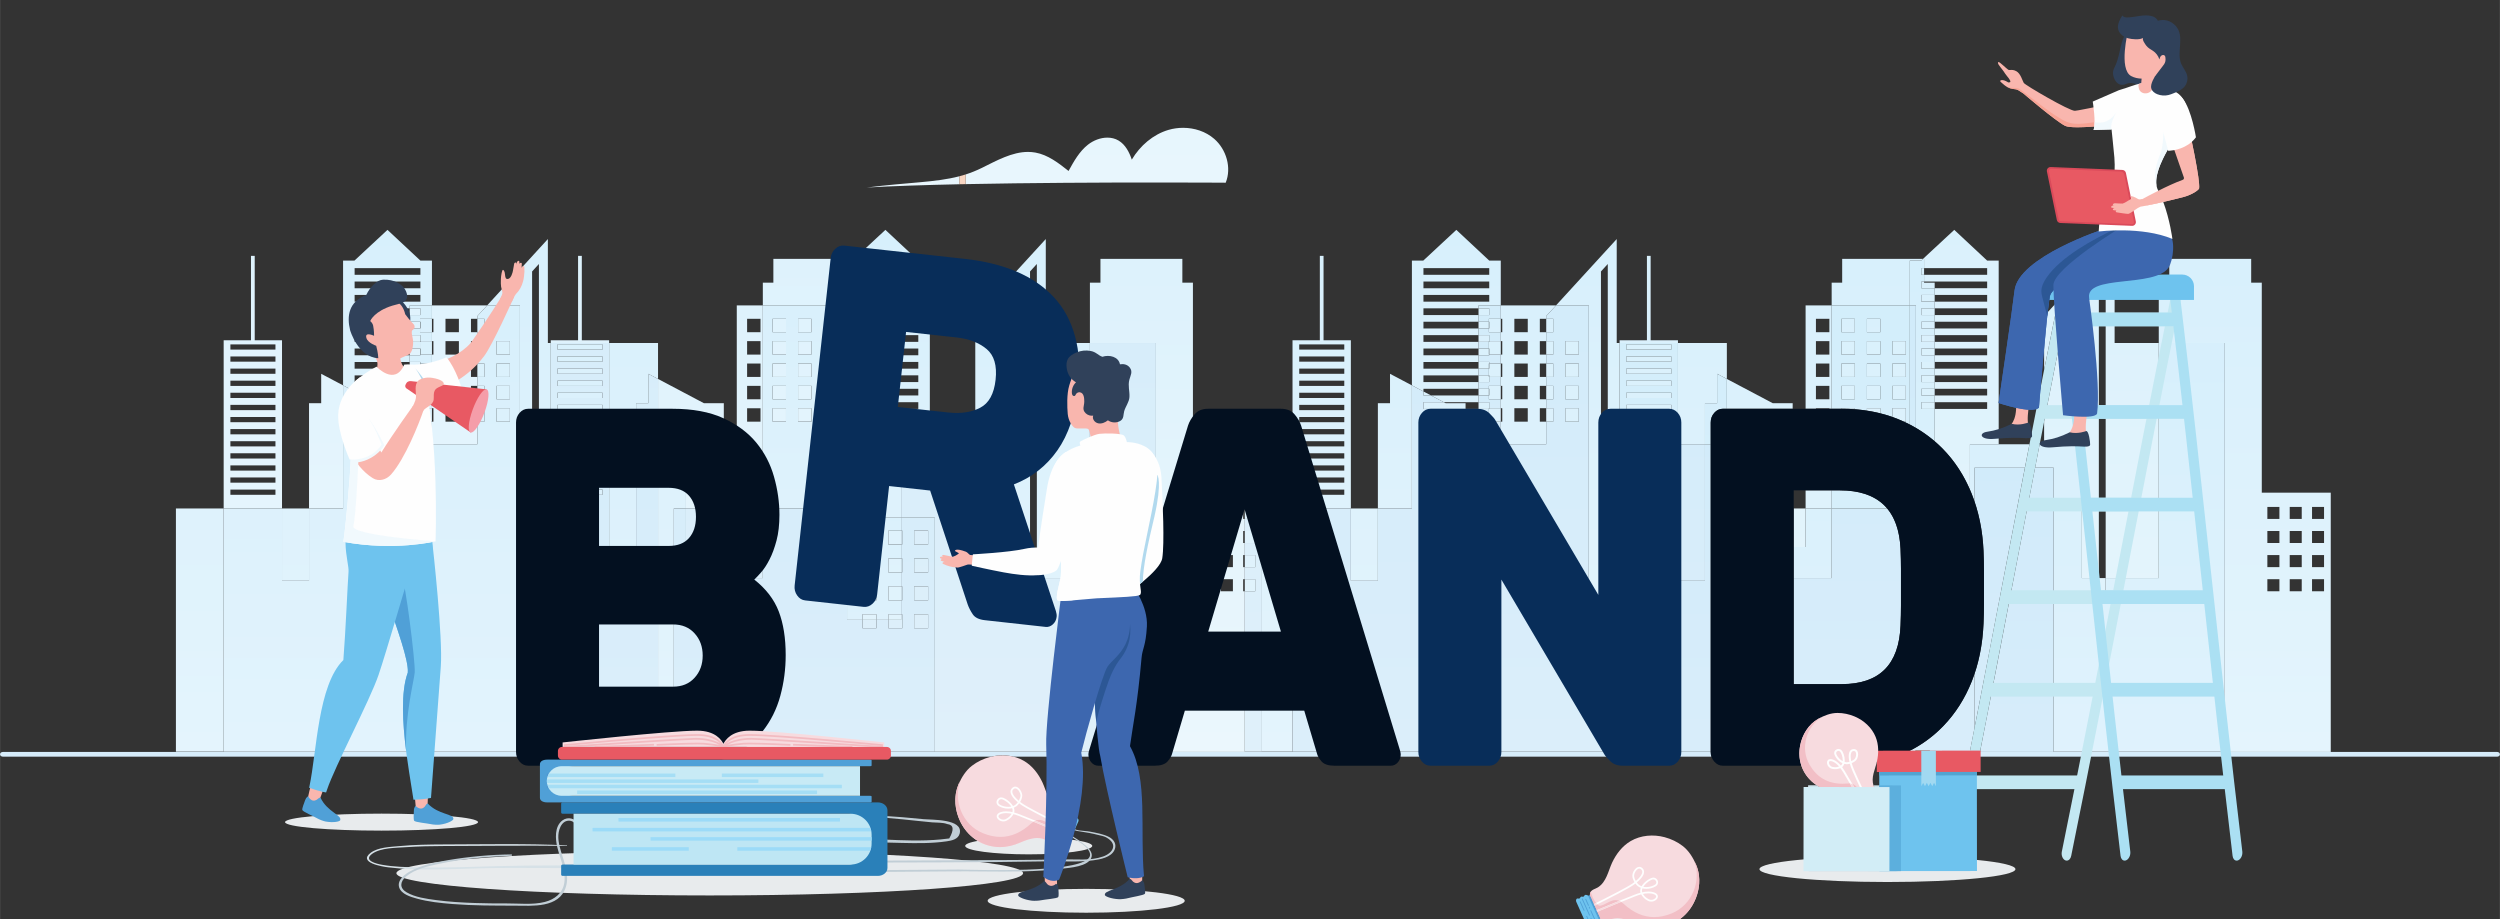 <?xml version="1.0" encoding="UTF-8"?>
<!DOCTYPE svg PUBLIC "-//W3C//DTD SVG 1.1//EN" "http://www.w3.org/Graphics/SVG/1.1/DTD/svg11.dtd">
<!-- Creator: CorelDRAW -->
<svg xmlns="http://www.w3.org/2000/svg" xml:space="preserve" width="8.467mm" height="3.113mm" version="1.1" style="shape-rendering:geometricPrecision; text-rendering:geometricPrecision; image-rendering:optimizeQuality; fill-rule:evenodd; clip-rule:evenodd"
viewBox="0 0 846.66 311.3"
 xmlns:xlink="http://www.w3.org/1999/xlink"
 xmlns:xodm="http://www.corel.com/coreldraw/odm/2003">
 <rect x="0" y="0" width="846.66" height="311.3" fill="#333333" stroke="none"/>
 <defs>
  <style type="text/css">
   <![CDATA[
    .fil37 {fill:#FEFEFE;fill-rule:nonzero}
    .fil33 {fill:#F9B6AE;fill-rule:nonzero}
    .fil34 {fill:#F7A394;fill-rule:nonzero}
    .fil44 {fill:#F59DA9;fill-rule:nonzero}
    .fil51 {fill:#F7DBDF;fill-rule:nonzero}
    .fil67 {fill:#F8D5C2;fill-rule:nonzero}
    .fil52 {fill:#F2BFC6;fill-rule:nonzero}
    .fil65 {fill:#F2BBC1;fill-rule:nonzero}
    .fil40 {fill:#E85963;fill-rule:nonzero}
    .fil38 {fill:#F1F9FD;fill-rule:nonzero}
    .fil41 {fill:#E8EBED;fill-rule:nonzero}
    .fil39 {fill:#DA4A5A;fill-rule:nonzero}
    .fil55 {fill:#D6E1E7;fill-rule:nonzero}
    .fil54 {fill:#D2EDF6;fill-rule:nonzero}
    .fil62 {fill:#C8EAF5;fill-rule:nonzero}
    .fil30 {fill:#C3E8F2;fill-rule:nonzero}
    .fil59 {fill:#BEE6F4;fill-rule:nonzero}
    .fil49 {fill:#C1D4DD;fill-rule:nonzero}
    .fil56 {fill:#C1CED6;fill-rule:nonzero}
    .fil43 {fill:#B1D9EE;fill-rule:nonzero}
    .fil45 {fill:#B18862;fill-rule:nonzero}
    .fil31 {fill:#ABE0F3;fill-rule:nonzero}
    .fil64 {fill:#A5DEF5;fill-rule:nonzero}
    .fil47 {fill:#A1D9F1;fill-rule:nonzero}
    .fil61 {fill:#9CDBF8;fill-rule:nonzero}
    .fil32 {fill:#6EC3EE;fill-rule:nonzero}
    .fil50 {fill:#5CAFDD;fill-rule:nonzero}
    .fil46 {fill:#52A4D1;fill-rule:nonzero}
    .fil42 {fill:#50A0D7;fill-rule:nonzero}
    .fil63 {fill:#4D95D0;fill-rule:nonzero}
    .fil53 {fill:#418DCB;fill-rule:nonzero}
    .fil58 {fill:#2A80B9;fill-rule:nonzero}
    .fil60 {fill:#2778B7;fill-rule:nonzero}
    .fil35 {fill:#3D67AF;fill-rule:nonzero}
    .fil29 {fill:#30415A;fill-rule:nonzero}
    .fil36 {fill:#2C5795;fill-rule:nonzero}
    .fil27 {fill:#031020;fill-rule:nonzero}
    .fil28 {fill:#031020;fill-rule:nonzero}
    .fil26 {fill:#082D59;fill-rule:nonzero}
    .fil25 {fill:url(#id0)}
    .fil9 {fill:url(#id1)}
    .fil6 {fill:url(#id2)}
    .fil20 {fill:url(#id3)}
    .fil8 {fill:url(#id4)}
    .fil7 {fill:url(#id5)}
    .fil16 {fill:url(#id6)}
    .fil3 {fill:url(#id7)}
    .fil13 {fill:url(#id8)}
    .fil14 {fill:url(#id9)}
    .fil12 {fill:url(#id10)}
    .fil48 {fill:url(#id11)}
    .fil24 {fill:url(#id12)}
    .fil5 {fill:url(#id13)}
    .fil21 {fill:url(#id14)}
    .fil0 {fill:url(#id15)}
    .fil57 {fill:url(#id16)}
    .fil2 {fill:url(#id17)}
    .fil66 {fill:url(#id18)}
    .fil10 {fill:url(#id19)}
    .fil11 {fill:url(#id20)}
    .fil18 {fill:url(#id21)}
    .fil4 {fill:url(#id22)}
    .fil15 {fill:url(#id23)}
    .fil22 {fill:url(#id24)}
    .fil17 {fill:url(#id25)}
    .fil19 {fill:url(#id26)}
    .fil1 {fill:url(#id27)}
    .fil23 {fill:url(#id28)}
   ]]>
  </style>
  <linearGradient id="id0" gradientUnits="userSpaceOnUse" x1="423.33" y1="323.39" x2="423.33" y2="-279.66">
   <stop offset="0" style="stop-opacity:1; stop-color:#DAEDFA"/>
   <stop offset="1" style="stop-opacity:1; stop-color:#BAE5FA"/>
  </linearGradient>
  <linearGradient id="id1" gradientUnits="userSpaceOnUse" x1="423.29" y1="323.51" x2="423.29" y2="-280.64">
   <stop offset="0" style="stop-opacity:1; stop-color:#DFEFFA"/>
   <stop offset="1" style="stop-opacity:1; stop-color:#BDE6FA"/>
  </linearGradient>
  <linearGradient id="id2" gradientUnits="userSpaceOnUse" x1="423.29" y1="323.51" x2="423.29" y2="-280.66">
   <stop offset="0" style="stop-opacity:1; stop-color:#E4F1FA"/>
   <stop offset="1" style="stop-opacity:1; stop-color:#BDE6FA"/>
  </linearGradient>
  <linearGradient id="id3" gradientUnits="userSpaceOnUse" x1="423.34" y1="323.52" x2="423.34" y2="-280.67">
   <stop offset="0" style="stop-opacity:1; stop-color:#E4F4FD"/>
   <stop offset="1" style="stop-opacity:1; stop-color:#BDE6FA"/>
  </linearGradient>
  <linearGradient id="id4" gradientUnits="userSpaceOnUse" x1="423.32" y1="323.51" x2="423.32" y2="-280.65">
   <stop offset="0" style="stop-opacity:1; stop-color:#E9F6FD"/>
   <stop offset="1" style="stop-opacity:1; stop-color:#BDE6FA"/>
  </linearGradient>
  <linearGradient id="id5" gradientUnits="userSpaceOnUse" xlink:href="#id2" x1="423.33" y1="323.52" x2="423.33" y2="-280.67">
  </linearGradient>
  <linearGradient id="id6" gradientUnits="userSpaceOnUse" xlink:href="#id1" x1="423.33" y1="323.52" x2="423.33" y2="-280.66">
  </linearGradient>
  <linearGradient id="id7" gradientUnits="userSpaceOnUse" x1="423.32" y1="323.52" x2="423.32" y2="-280.66">
   <stop offset="0" style="stop-opacity:1; stop-color:#E7F5FD"/>
   <stop offset="1" style="stop-opacity:1; stop-color:#BDE6FA"/>
  </linearGradient>
  <linearGradient id="id8" gradientUnits="userSpaceOnUse" xlink:href="#id4" x1="423.33" y1="323.51" x2="423.33" y2="-280.65">
  </linearGradient>
  <linearGradient id="id9" gradientUnits="userSpaceOnUse" x1="423.34" y1="323.52" x2="423.34" y2="-280.66">
   <stop offset="0" style="stop-opacity:1; stop-color:#EEF8FD"/>
   <stop offset="1" style="stop-opacity:1; stop-color:#BDE6FA"/>
  </linearGradient>
  <linearGradient id="id10" gradientUnits="userSpaceOnUse" xlink:href="#id2" x1="423.33" y1="323.52" x2="423.33" y2="-280.69">
  </linearGradient>
  <linearGradient id="id11" gradientUnits="userSpaceOnUse" x1="423.34" y1="323.51" x2="423.34" y2="-280.62">
   <stop offset="0" style="stop-opacity:1; stop-color:#D3E4EA"/>
   <stop offset="1" style="stop-opacity:1; stop-color:#9FD3E9"/>
  </linearGradient>
  <linearGradient id="id12" gradientUnits="userSpaceOnUse" xlink:href="#id0" x1="423.35" y1="323.51" x2="423.35" y2="-280.67">
  </linearGradient>
  <linearGradient id="id13" gradientUnits="userSpaceOnUse" x1="423.33" y1="323.51" x2="423.33" y2="-280.65">
   <stop offset="0" style="stop-opacity:1; stop-color:#F1F9FD"/>
   <stop offset="1" style="stop-opacity:1; stop-color:#BDE6FA"/>
  </linearGradient>
  <linearGradient id="id14" gradientUnits="userSpaceOnUse" x1="423.33" y1="323.52" x2="423.33" y2="-280.66">
   <stop offset="0" style="stop-opacity:1; stop-color:#DFF2FC"/>
   <stop offset="1" style="stop-opacity:1; stop-color:#BDE6FA"/>
  </linearGradient>
  <linearGradient id="id15" gradientUnits="userSpaceOnUse" xlink:href="#id4" x1="423.33" y1="323.52" x2="423.33" y2="-280.66">
  </linearGradient>
  <linearGradient id="id16" gradientUnits="userSpaceOnUse" x1="422.53" y1="322.69" x2="422.53" y2="-272.89">
   <stop offset="0" style="stop-opacity:1; stop-color:#F7DBDF"/>
   <stop offset="1" style="stop-opacity:1; stop-color:#B8CBDF"/>
  </linearGradient>
  <linearGradient id="id17" gradientUnits="userSpaceOnUse" x1="423.33" y1="323.51" x2="423.33" y2="-280.65">
   <stop offset="0" style="stop-opacity:1; stop-color:#F3FAFE"/>
   <stop offset="1" style="stop-opacity:1; stop-color:#BDE6FA"/>
  </linearGradient>
  <linearGradient id="id18" gradientUnits="userSpaceOnUse" x1="422.05" y1="323.58" x2="422.05" y2="-280.74">
   <stop offset="0" style="stop-opacity:1; stop-color:#F9FCFE"/>
   <stop offset="1" style="stop-opacity:1; stop-color:#D2EEFB"/>
  </linearGradient>
  <linearGradient id="id19" gradientUnits="userSpaceOnUse" xlink:href="#id1" x1="423.32" y1="323.52" x2="423.32" y2="-280.66">
  </linearGradient>
  <linearGradient id="id20" gradientUnits="userSpaceOnUse" xlink:href="#id4" x1="423.33" y1="323.52" x2="423.33" y2="-280.69">
  </linearGradient>
  <linearGradient id="id21" gradientUnits="userSpaceOnUse" xlink:href="#id4" x1="423.33" y1="323.51" x2="423.33" y2="-280.65">
  </linearGradient>
  <linearGradient id="id22" gradientUnits="userSpaceOnUse" xlink:href="#id3" x1="423.3" y1="323.51" x2="423.3" y2="-280.64">
  </linearGradient>
  <linearGradient id="id23" gradientUnits="userSpaceOnUse" xlink:href="#id4" x1="423.33" y1="323.51" x2="423.33" y2="-280.65">
  </linearGradient>
  <linearGradient id="id24" gradientUnits="userSpaceOnUse" x1="423.33" y1="323.51" x2="423.33" y2="-280.64">
   <stop offset="0" style="stop-opacity:1; stop-color:#DCEEFA"/>
   <stop offset="1" style="stop-opacity:1; stop-color:#BAE5FA"/>
  </linearGradient>
  <linearGradient id="id25" gradientUnits="userSpaceOnUse" xlink:href="#id3" x1="423.23" y1="323.51" x2="423.23" y2="-280.64">
  </linearGradient>
  <linearGradient id="id26" gradientUnits="userSpaceOnUse" xlink:href="#id14" x1="423.31" y1="323.51" x2="423.31" y2="-280.66">
  </linearGradient>
  <linearGradient id="id27" gradientUnits="userSpaceOnUse" xlink:href="#id4" x1="423.33" y1="323.51" x2="423.33" y2="-280.65">
  </linearGradient>
  <linearGradient id="id28" gradientUnits="userSpaceOnUse" x1="423.35" y1="323.52" x2="423.35" y2="-280.66">
   <stop offset="0" style="stop-opacity:1; stop-color:#DCEEFA"/>
   <stop offset="1" style="stop-opacity:1; stop-color:#BDE6FA"/>
  </linearGradient>
 </defs>
 <g id="Capa_x0020_1">
  <g id="_2180852452512">
   <path class="fil0" d="M75.73 254.58l-16.17 0 0 -82.38 16.17 0 0 82.38zm110.78 -44.65l-10.44 0 0 -106.5 -11.1 0 20.56 -22.47 0 35.21 0.98 0 0 93.76zm-4.01 -120.52l-2.31 2.53 0 111.74 2.31 0 0 -114.27zm-77.86 107.29l-9.15 0 0 -24.5 9.15 0 0 24.5zm34.09 -11.45l-4.38 0 0 -46.76 4.38 0 0 46.76zm55.66 -17.67l-5.6 0 0 -1.77 5.6 0 0 1.77zm0 -4.1l-5.6 0 0 -1.77 5.6 0 0 1.77zm0 -4.1l-5.6 0 0 -1.77 5.6 0 0 1.77zm0 -4.09l-5.6 0 0 -1.77 5.6 0 0 1.77zm0 -4.1l-5.6 0 0 -1.77 15.26 0 0 1.05 -9.66 0 0 0.72zm21.03 -0.72l-9.14 0 0 -34.3 16.56 0 0 12.17 -3.3 -1.74 0 9.95 -4.12 0 0 13.92zm-11.37 -3.38l-15.26 0 0 -1.77 15.26 0 0 1.77zm0 -4.1l-15.26 0 0 -1.77 15.26 0 0 1.77zm-31.39 -0.19l-4.53 0 0 -4.54 4.53 0 0 4.54zm-8.62 0l-2.39 0 0 -4.54 2.39 0 0 4.54zm-17.77 0l-4.04 0 0 -4.31 0.13 0 0 -0.23 3.91 0 0 4.54zm57.78 -3.9l-15.26 0 0 -1.78 15.26 0 0 1.78zm-65.32 -2.69l-11.78 0 -4.29 -2.27 16.07 0 0 2.27zm33.93 -0.98l-4.53 0 0 -4.55 4.53 0 0 4.55zm-8.62 0l-2.39 0 0 -4.55 2.39 0 0 4.55zm-17.77 0l-4.04 0 0 -1.29 0.13 0 0 -2.27 -0.13 0 0 -0.99 4.04 0 0 4.55zm57.78 -0.44l-15.26 0 0 -1.77 15.26 0 0 1.77zm-83.97 -2.21l-3.91 -2.07 0 -42.25 3.85 0 11.19 -10.41 11.15 10.41 3.91 0 0 15.17 -7.54 0 0 1 -18.65 0 0 2.27 18.65 0 0 2.27 -18.65 0 0 2.27 18.65 0 0 2.27 -18.65 0 0 2.27 18.65 0 0 2.27 -18.65 0 0 2.27 18.65 0 0 2.27 -18.65 0 0 2.27 18.65 0 0 2.27 -18.65 0 0 2.27 18.65 0 0 2.27 -18.65 0 0 0.91zm0 -32.69l0 2.27 22.28 0 0 -2.27 -22.28 0zm0 -4.54l0 2.27 22.28 0 0 -2.27 -22.28 0zm0 -4.54l0 2.27 22.28 0 0 -2.27 -22.28 0zm83.97 39.89l-15.26 0 0 -1.77 15.26 0 0 1.77zm-31.39 -3.04l-4.53 0 0 -4.54 4.53 0 0 4.54zm-8.62 0l-2.39 0 0 -4.54 2.39 0 0 4.54zm-17.77 0l-3.91 0 0 -0.53 -0.13 0 0 -2.27 0.13 0 0 -1.74 3.91 0 0 4.54zm57.78 -1.06l-15.26 0 0 -1.77 15.26 0 0 1.77zm0 -4.1l-15.26 0 0 -1.77 15.26 0 0 1.77zm-31.39 -2.41l-4.53 0 0 -4.55 4.53 0 0 4.55zm-8.62 0l-2.39 0 0 -4.55 2.39 0 0 4.55zm-17.77 0l-3.91 0 0 -2.04 -0.13 0 0 -2.27 0.13 0 0 -0.24 3.91 0 0 4.55zm57.78 -1.69l-15.26 0 0 -1.77 15.26 0 0 1.77zm-40.01 -5.89l-2.39 0 0 -4.54 2.39 0 0 4.54zm-17.77 0l-4.04 0 0 -1.27 0.13 0 0 -2.27 -0.13 0 0 -1 4.04 0 0 4.54z"/>
   <path class="fil1" d="M305.17 209.93l-4.33 0 0 -1.88 4.33 0 0 1.88zm-8.37 0l-4.72 0 0 -1.88 4.72 0 0 1.88zm8.37 -6.62l-4.33 0 0 -4.72 4.33 0 0 4.72zm-8.37 0l-4.72 0 0 -4.72 4.72 0 0 4.72zm72.31 -7.53l-17.97 0 0 -106.37 -2.31 2.53 0 103.84 -5.75 0 0 -45.31 -37.91 0 0 24.85 -11.95 0 0 -36.83 17.77 0 0 -2.28 -17.77 0 0 -2.27 17.77 0 0 -2.27 -17.77 0 0 -2.27 17.77 0 0 -2.27 -17.77 0 0 -2.27 17.77 0 0 -2.27 -17.77 0 0 -2.27 17.77 0 0 -2.27 -17.77 0 0 -2.27 17.77 0 0 -2.27 -17.77 0 0 -2.27 17.77 0 0 -2.27 -17.77 0 0 -2.27 17.77 0 0 -2.27 -17.77 0 0 -2.27 17.77 0 0 -2.27 -17.77 0 0 -2.27 17.77 0 0 -2.27 -21.35 0 0 -2.27 21.35 0 0 -2.27 -21.35 0 0 -3.13 -0.37 0 10.58 -9.83 11.14 10.41 3.91 0 0 62.2 15.39 0 0 -43.4 23.88 -26.1 0 35.21 14.94 0 0 79.61zm-63.94 -1.92l-4.33 0 0 -4.72 4.33 0 0 4.72zm-8.37 0l-4.72 0 0 -4.72 4.72 0 0 4.72zm-47.29 -8.61l-4.39 0 0 -13.05 4.39 0 0 13.05zm55.66 -0.84l-4.33 0 0 -4.72 4.33 0 0 4.72zm-8.37 0l-4.72 0 0 -4.72 4.72 0 0 4.72z"/>
   <path class="fil2" d="M186.51 254.67l-110.78 0 0 -0.09 110.78 0 0 0.09zm-70.34 -82.47l-11.53 0 0 -35.65 4.12 0 0 -9.95 7.41 3.91 0 41.69zm-20.68 0l-19.76 0 0 -56.96 9.25 0 0 -28.58 1.27 0 0 28.58 9.24 0 0 56.96zm-17.48 -6.39l0 1.77 15.26 0 0 -1.77 -15.26 0zm0 -4.1l0 1.77 15.26 0 0 -1.77 -15.26 0zm0 -4.1l0 1.77 15.26 0 0 -1.77 -15.26 0zm0 -4.09l0 1.77 15.26 0 0 -1.77 -15.26 0zm0 -4.1l0 1.77 15.26 0 0 -1.77 -15.26 0zm0 -4.1l0 1.77 15.26 0 0 -1.77 -15.26 0zm0 -4.1l0 1.77 15.26 0 0 -1.77 -15.26 0zm0 -4.1l0 1.78 15.26 0 0 -1.78 -15.26 0zm0 -4.1l0 1.77 15.26 0 0 -1.77 -15.26 0zm0 -4.09l0 1.77 15.26 0 0 -1.77 -15.26 0zm0 -4.1l0 1.77 15.26 0 0 -1.77 -15.26 0zm0 -4.1l0 1.77 15.26 0 0 -1.77 -15.26 0zm0 -4.1l0 1.77 15.26 0 0 -1.77 -15.26 0zm83.64 33.83l-15.38 0 0 -7.66 0.5 0 0 -4.54 -0.5 0 0 -3.03 0.5 0 0 -4.55 -0.5 0 0 -3.02 0.5 0 0 -4.54 -0.5 0 0 -3.03 0.5 0 0 -4.55 -0.5 0 0 -3.03 0.5 0 0 -4.54 -0.5 0 0 -4.54 18.7 0 -3.32 3.63 0 0.91 -2.16 0 0 4.54 2.16 0 0 3.03 -2.16 0 0 4.55 2.16 0 0 3.03 -2.16 0 0 4.54 2.16 0 0 3.02 -2.16 0 0 4.55 2.16 0 0 3.03 -2.16 0 0 4.54 2.16 0 0 7.66zm-10.79 -12.2l0 4.54 4.54 0 0 -4.54 -4.54 0zm0 -7.58l0 4.55 4.54 0 0 -4.55 -4.54 0zm0 -7.56l0 4.54 4.54 0 0 -4.54 -4.54 0zm0 -7.58l0 4.55 4.54 0 0 -4.55 -4.54 0zm0 -7.57l0 4.54 4.54 0 0 -4.54 -4.54 0zm132.58 34.83l-4.54 0 0 -4.54 4.54 0 0 4.54zm-8.63 0l-4.54 0 0 -4.54 4.54 0 0 4.54zm-8.63 0l-4.54 0 0 -4.54 4.54 0 0 4.54zm27.04 -4.31l-4.51 0 0 -2.28 4.51 0 0 2.28zm-150.99 0l-3.5 0 0 -2.28 3.63 0 0 2.05 -0.13 0 0 0.23zm-7.88 0l-14.27 0 0 -2.28 6.87 0 0.64 0.34 6.76 0 0 1.94zm149.09 -3.26l-4.54 0 0 -4.55 4.54 0 0 4.55zm-8.63 0l-4.54 0 0 -4.55 4.54 0 0 4.55zm-8.63 0l-4.54 0 0 -4.55 4.54 0 0 4.55zm27.04 -1.29l-4.51 0 0 -2.27 4.51 0 0 2.27zm-150.99 0l-3.5 0 0 -2.27 3.5 0 0 2.27zm-19.57 0l-2.58 0 0 -1.36 2.58 1.36zm170.56 -4.54l-4.51 0 0 -2.27 4.51 0 0 2.27zm-150.86 0l-3.63 0 0 -2.27 3.5 0 0 0.53 0.13 0 0 1.74zm141.08 -1.74l-4.54 0 0 -4.54 4.54 0 0 4.54zm-8.63 0l-4.54 0 0 -4.54 4.54 0 0 4.54zm-8.63 0l-4.54 0 0 -4.54 4.54 0 0 4.54zm27.04 -2.8l-4.51 0 0 -2.27 4.51 0 0 2.27zm-150.99 0l-3.5 0 0 -2.27 3.63 0 0 0.53 -0.13 0 0 1.74zm150.99 -4.54l-4.51 0 0 -2.27 4.51 0 0 2.27zm-150.86 0l-3.63 0 0 -2.27 3.5 0 0 2.04 0.13 0 0 0.23zm141.08 -0.23l-4.54 0 0 -4.55 4.54 0 0 4.55zm-8.63 0l-4.54 0 0 -4.55 4.54 0 0 4.55zm-8.63 0l-4.54 0 0 -4.55 4.54 0 0 4.55zm27.04 -4.31l-4.51 0 0 -2.27 4.51 0 0 2.27zm-150.99 0l-3.5 0 0 -2.27 3.63 0 0 2.03 -0.13 0 0 0.24zm132.58 -3.27l-4.54 0 0 -4.54 4.54 0 0 4.54zm-8.63 0l-4.54 0 0 -4.54 4.54 0 0 4.54zm27.04 -1.27l-4.51 0 0 -2.27 4.51 0 0 2.27zm-150.99 0l-3.5 0 0 -2.27 3.5 0 0 2.27zm150.99 -4.54l-4.51 0 0 -2.27 4.51 0 0 2.27zm-150.86 0l-3.63 0 0 -2.27 3.63 0 0 2.27zm142.44 -3.27l-26.47 0 0 -7.69 3.57 0 0 -8.06 27.37 0 -0.62 0.58 -3.85 0 0 15.17zm8.42 -1.27l-4.51 0 0 -2.27 4.51 0 0 2.27zm0 -4.54l-4.51 0 0 -2.27 0.93 0 0 0.39 3.58 0 0 1.88zm-3.58 -4.54l-0.93 0 0 -2.27 0.93 0 0 2.27z"/>
   <path class="fil3" d="M186.51 254.58l-110.78 0 0 -82.38 19.76 0 0 24.5 9.15 0 0 -24.5 11.53 0 0 -41.69 3.91 2.07 0 1.36 2.58 0 4.29 2.27 -6.87 0 0 2.28 14.27 0 0 46.76 4.38 0 0 -46.76 3.5 0 0 4.31 4.04 0 0 7.66 15.38 0 0 -7.66 2.39 0 0 -4.54 -2.39 0 0 -3.03 2.39 0 0 -4.55 -2.39 0 0 -3.02 2.39 0 0 -4.54 -2.39 0 0 -3.03 2.39 0 0 -4.55 -2.39 0 0 -3.03 2.39 0 0 -4.54 -2.39 0 0 -0.91 3.32 -3.63 11.1 0 0 106.5 10.44 0 0 44.65zm-18.38 -116.32l0 4.54 4.53 0 0 -4.54 -4.53 0zm0 -7.58l0 4.55 4.53 0 0 -4.55 -4.53 0zm0 -7.56l0 4.54 4.53 0 0 -4.54 -4.53 0zm0 -7.58l0 4.55 4.53 0 0 -4.55 -4.53 0zm47.29 81.16l-9.14 0 0 -46.23 9.14 0 0 46.23zm-11.37 -29.12l-9.66 0 0 -1.77 9.66 0 0 1.77zm0 -4.1l-9.66 0 0 -1.77 9.66 0 0 1.77zm0 -4.1l-9.66 0 0 -1.77 9.66 0 0 1.77zm0 -4.09l-9.66 0 0 -1.77 9.66 0 0 1.77zm0 -4.1l-9.66 0 0 -0.72 9.66 0 0 0.72zm-57.78 -12.93l-3.91 0 0 -2.05 -3.63 0 0 -2.27 3.5 0 0 1.29 4.04 0 0 3.03zm-4.04 -6.59l-3.5 0 0 -2.27 3.63 0 0 -1.74 3.91 0 0 3.02 -4.04 0 0 0.99zm0 -4.54l-3.5 0 0 -2.27 3.5 0 0 2.27zm4.04 -4.01l-3.91 0 0 -0.53 -3.63 0 0 -2.27 3.63 0 0 -0.23 3.91 0 0 3.03zm-4.04 -5.07l-3.5 0 0 -2.27 3.5 0 0 2.27zm4.04 -2.51l-3.91 0 0 -2.03 -3.63 0 0 -2.27 3.5 0 0 1.27 4.04 0 0 3.03zm-4.04 -6.57l-3.5 0 0 -2.27 3.63 0 0 -2.27 -3.63 0 0 -1 7.54 0 0 4.54 -4.04 0 0 1z"/>
   <path class="fil4" d="M300.84 209.93l-4.04 0 0 -1.88 -4.72 0 0 1.88 -5.23 0 0 -106.5 -2.05 0 0 -15.17 3.85 0 0.62 -0.58 0.37 0 0 3.13 -0.93 0 0 2.27 0.93 0 0 2.27 -0.93 0 0 2.27 4.51 0 0 2.27 -4.51 0 0 2.27 4.51 0 0 2.27 -4.51 0 0 2.27 4.51 0 0 2.27 -4.51 0 0 2.27 4.51 0 0 2.27 -4.51 0 0 2.27 4.51 0 0 2.27 -4.51 0 0 2.27 4.51 0 0 2.27 -4.51 0 0 2.27 4.51 0 0 2.27 -4.51 0 0 2.27 4.51 0 0 2.27 -4.51 0 0 2.27 4.51 0 0 2.27 -4.51 0 0 2.28 4.51 0 0 36.83 11.95 0 0 4.37 -4.33 0 0 4.72 4.33 0 0 4.73 -4.33 0 0 4.72 4.33 0 0 4.73 -4.33 0 0 4.72 4.33 0 0 4.74 -4.33 0 0 1.88zm-8.76 -11.34l0 4.72 4.72 0 0 -4.72 -4.72 0zm0 -9.45l0 4.72 4.72 0 0 -4.72 -4.72 0zm0 -9.45l0 4.72 4.72 0 0 -4.72 -4.72 0z"/>
   <path class="fil5" d="M427.37 254.67l-110.78 0 0 -0.09 74.88 0 0 -138.41 -22.36 0 0 -20.43 3.57 0 0 -8.06 27.74 0 0 8.06 3.58 0 0 71.12 23.37 0 0 5.34 -2.27 0 0 -0.52 -4.08 0 0 4.07 0.54 0 0 4.09 -0.54 0 0 4.07 0.54 0 0 4.09 -0.54 0 0 4.08 0.54 0 0 4.08 -0.54 0 0 4.08 0.54 0 0 54.34 5.81 0 0 0.09zm-13.91 -58.51l0 4.08 4.08 0 0 -4.08 -4.08 0zm-7.56 0l0 4.08 4.07 0 0 -4.08 -4.07 0zm7.56 -8.16l0 4.08 4.08 0 0 -4.08 -4.08 0zm-7.56 0l0 4.08 4.07 0 0 -4.08 -4.07 0zm7.56 -8.16l0 4.07 4.08 0 0 -4.07 -4.08 0zm-7.56 0l0 4.07 4.07 0 0 -4.07 -4.07 0zm7.56 -8.16l0 4.07 4.08 0 0 -4.07 -4.08 0zm-7.56 0l0 4.07 4.07 0 0 -4.07 -4.07 0zm-54.76 32l-2.31 0 0 -7.9 2.31 0 0 7.9zm-92.81 -31.48l-8.82 0 0 -68.77 8.82 0 0 68.77zm-5.32 -33.94l0 4.54 4.54 0 0 -4.54 -4.54 0zm0 -7.58l0 4.55 4.54 0 0 -4.55 -4.54 0zm0 -7.56l0 4.54 4.54 0 0 -4.54 -4.54 0zm0 -7.58l0 4.55 4.54 0 0 -4.55 -4.54 0zm0 -7.57l0 4.54 4.54 0 0 -4.54 -4.54 0zm-7.89 64.23l-12.82 0 0 -21.73 -9.46 0 0 -22.13 15.53 8.21 6.75 0 0 35.65zm-38.84 -56.03l-19.77 0 0 -0.93 9.25 0 0 -28.58 1.27 0 0 28.58 9.25 0 0 0.93z"/>
   <path class="fil6" d="M194.39 209.93l-7.88 0 0 -93.76 19.77 0 0 34.3 -2.23 0 0 -1.05 -15.26 0 0 1.77 5.6 0 0 2.33 -5.6 0 0 1.77 5.6 0 0 2.32 -5.6 0 0 1.77 5.6 0 0 2.33 -5.6 0 0 1.77 5.6 0 0 2.33 -5.6 0 0 1.77 5.6 0 0 42.35zm-5.6 -64.61l0 1.77 15.26 0 0 -1.77 -15.26 0zm0 -4.1l0 1.77 15.26 0 0 -1.77 -15.26 0zm0 -4.1l0 1.78 15.26 0 0 -1.78 -15.26 0zm0 -4.1l0 1.77 15.26 0 0 -1.77 -15.26 0zm0 -4.09l0 1.77 15.26 0 0 -1.77 -15.26 0zm0 -4.1l0 1.77 15.26 0 0 -1.77 -15.26 0zm0 -4.1l0 1.77 15.26 0 0 -1.77 -15.26 0zm0 -4.1l0 1.77 15.26 0 0 -1.77 -15.26 0zm34.05 33.84l-7.42 0 0 -13.92 4.12 0 0 -9.95 3.3 1.74 0 22.13z"/>
   <path class="fil7" d="M391.47 254.58l-74.88 0 0 -79.26 -11.42 0 0 -24.85 37.91 0 0 45.31 5.75 0 0 7.9 2.31 0 0 -7.9 17.97 0 0 -79.61 22.36 0 0 138.41zm-77.15 -41.81l-4.73 0 0 -4.72 4.73 0 0 4.72zm-8.76 0l-4.72 0 0 -2.84 4.33 0 0 -1.88 0.39 0 0 4.72zm-8.76 0l-4.72 0 0 -2.84 4.72 0 0 2.84zm17.52 -9.46l-4.73 0 0 -4.72 4.73 0 0 4.72zm-8.76 0l-0.39 0 0 -4.72 0.39 0 0 4.72zm-47.23 -7.53l-26.03 0 0 -23.58 12.82 0 0 13.05 4.39 0 0 -13.05 8.82 0 0 23.58zm55.99 -1.92l-4.73 0 0 -4.72 4.73 0 0 4.72zm-8.76 0l-0.39 0 0 -4.72 0.39 0 0 4.72zm8.76 -9.45l-4.73 0 0 -4.72 4.73 0 0 4.72zm-8.76 0l-0.39 0 0 -4.72 0.39 0 0 4.72z"/>
   <path class="fil8" d="M316.59 254.67l-130.08 0 0 -0.09 36.33 0 0 -104.11 9.46 0 0 21.73 -4.11 0 0 82.38 88.4 0 0 0.09zm-31.79 -82.47l-26.47 0 0 -68.77 26.47 0 0 68.77zm-5.9 -33.94l0 4.54 4.54 0 0 -4.54 -4.54 0zm-8.63 0l0 4.54 4.54 0 0 -4.54 -4.54 0zm-8.63 0l0 4.54 4.54 0 0 -4.54 -4.54 0zm17.26 -7.58l0 4.55 4.54 0 0 -4.55 -4.54 0zm-8.63 0l0 4.55 4.54 0 0 -4.55 -4.54 0zm-8.63 0l0 4.55 4.54 0 0 -4.55 -4.54 0zm17.26 -7.56l0 4.54 4.54 0 0 -4.54 -4.54 0zm-8.63 0l0 4.54 4.54 0 0 -4.54 -4.54 0zm-8.63 0l0 4.54 4.54 0 0 -4.54 -4.54 0zm17.26 -7.58l0 4.55 4.54 0 0 -4.55 -4.54 0zm-8.63 0l0 4.55 4.54 0 0 -4.55 -4.54 0zm-8.63 0l0 4.55 4.54 0 0 -4.55 -4.54 0zm8.63 -7.57l0 4.54 4.54 0 0 -4.54 -4.54 0zm-8.63 0l0 4.54 4.54 0 0 -4.54 -4.54 0z"/>
   <polygon class="fil9" points="222.84,254.58 186.51,254.58 186.51,209.93 194.39,209.93 194.39,167.58 204.05,167.58 204.05,165.81 194.39,165.81 194.39,163.48 204.05,163.48 204.05,161.71 194.39,161.71 194.39,159.38 204.05,159.38 204.05,157.61 194.39,157.61 194.39,155.29 204.05,155.29 204.05,153.52 194.39,153.52 194.39,151.19 204.05,151.19 204.05,150.47 206.28,150.47 206.28,196.7 215.42,196.7 215.42,150.47 222.84,150.47 "/>
   <path class="fil10" d="M316.59 254.58l-88.4 0 0 -82.38 4.11 0 0 23.58 26.03 0 0 -23.58 26.47 0 0 -68.77 2.05 0 0 106.5 5.23 0 0 2.84 4.72 0 0 -2.84 4.04 0 0 2.84 4.72 0 0 -4.72 -0.39 0 0 -4.74 0.39 0 0 -4.72 -0.39 0 0 -4.73 0.39 0 0 -4.72 -0.39 0 0 -4.73 0.39 0 0 -4.72 -0.39 0 0 -4.37 11.42 0 0 79.26zm-7 -46.53l0 4.72 4.73 0 0 -4.72 -4.73 0zm0 -9.46l0 4.72 4.73 0 0 -4.72 -4.73 0zm0 -9.45l0 4.72 4.73 0 0 -4.72 -4.73 0zm0 -9.45l0 4.72 4.73 0 0 -4.72 -4.73 0z"/>
   <path class="fil11" d="M437.73 254.58l-10.36 0 0 -82.38 10.36 0 0 82.38zm-12.63 -54.34l-3.54 0 0 -4.08 3.54 0 0 4.08zm0 -8.16l-3.54 0 0 -4.08 3.54 0 0 4.08zm0 -8.17l-3.54 0 0 -4.07 3.54 0 0 4.07zm0 -8.16l-3.54 0 0 -3.55 3.54 0 0 3.55z"/>
   <polygon class="fil12" points="427.37,254.58 421.56,254.58 421.56,200.24 425.1,200.24 425.1,196.16 421.56,196.16 421.56,192.08 425.1,192.08 425.1,188 421.56,188 421.56,183.91 425.1,183.91 425.1,179.84 421.56,179.84 421.56,175.75 425.1,175.75 425.1,172.2 427.37,172.2 "/>
   <path class="fil13" d="M548.51 209.93l-10.44 0 0 -106.5 -11.1 0 20.56 -22.47 0 35.21 0.98 0 0 93.76zm-4.01 -120.52l-2.31 2.53 0 111.74 2.31 0 0 -114.27zm-77.86 107.29l-9.15 0 0 -24.5 9.15 0 0 24.5zm34.09 -11.45l-4.39 0 0 -46.76 4.39 0 0 46.76zm55.65 -17.67l-5.6 0 0 -1.77 5.6 0 0 1.77zm0 -4.1l-5.6 0 0 -1.77 5.6 0 0 1.77zm0 -4.1l-5.6 0 0 -1.77 5.6 0 0 1.77zm0 -4.09l-5.6 0 0 -1.77 5.6 0 0 1.77zm0 -4.1l-5.6 0 0 -1.77 15.26 0 0 1.05 -9.66 0 0 0.72zm21.04 -0.72l-9.15 0 0 -34.3 16.56 0 0 12.17 -3.3 -1.74 0 9.95 -4.11 0 0 13.92zm-11.38 -3.38l-15.26 0 0 -1.77 15.26 0 0 1.77zm0 -4.1l-15.26 0 0 -1.77 15.26 0 0 1.77zm-31.38 -0.19l-4.54 0 0 -4.54 4.54 0 0 4.54zm-8.63 0l-2.38 0 0 -4.54 2.38 0 0 4.54zm-17.77 0l-4.03 0 0 -4.31 0.12 0 0 -0.23 3.91 0 0 4.54zm57.78 -3.9l-15.26 0 0 -1.78 15.26 0 0 1.78zm-65.31 -2.69l-11.78 0 -4.29 -2.27 16.07 0 0 2.27zm33.93 -0.98l-4.54 0 0 -4.55 4.54 0 0 4.55zm-8.63 0l-2.38 0 0 -4.55 2.38 0 0 4.55zm-17.77 0l-4.03 0 0 -1.29 0.12 0 0 -2.27 -0.12 0 0 -0.99 4.03 0 0 4.55zm57.78 -0.44l-15.26 0 0 -1.77 15.26 0 0 1.77zm-83.97 -2.21l-3.91 -2.07 0 -42.25 3.85 0 11.2 -10.41 11.14 10.41 3.91 0 0 15.17 -7.53 0 0 1 -18.66 0 0 2.27 18.66 0 0 2.27 -18.66 0 0 2.27 18.66 0 0 2.27 -18.66 0 0 2.27 18.66 0 0 2.27 -18.66 0 0 2.27 18.66 0 0 2.27 -18.66 0 0 2.27 18.66 0 0 2.27 -18.66 0 0 2.27 18.66 0 0 2.27 -18.66 0 0 0.91zm0 -32.69l0 2.27 22.28 0 0 -2.27 -22.28 0zm0 -4.54l0 2.27 22.28 0 0 -2.27 -22.28 0zm0 -4.54l0 2.27 22.28 0 0 -2.27 -22.28 0zm83.97 39.89l-15.26 0 0 -1.77 15.26 0 0 1.77zm-31.38 -3.04l-4.54 0 0 -4.54 4.54 0 0 4.54zm-8.63 0l-2.38 0 0 -4.54 2.38 0 0 4.54zm-17.77 0l-3.91 0 0 -0.53 -0.12 0 0 -2.27 0.12 0 0 -1.74 3.91 0 0 4.54zm57.78 -1.06l-15.26 0 0 -1.77 15.26 0 0 1.77zm0 -4.1l-15.26 0 0 -1.77 15.26 0 0 1.77zm-31.38 -2.41l-4.54 0 0 -4.55 4.54 0 0 4.55zm-8.63 0l-2.38 0 0 -4.55 2.38 0 0 4.55zm-17.77 0l-3.91 0 0 -2.04 -0.12 0 0 -2.27 0.12 0 0 -0.24 3.91 0 0 4.55zm57.78 -1.69l-15.26 0 0 -1.77 15.26 0 0 1.77zm-40.01 -5.89l-2.38 0 0 -4.54 2.38 0 0 4.54zm-17.77 0l-4.03 0 0 -1.27 0.12 0 0 -2.27 -0.12 0 0 -1 4.03 0 0 4.54z"/>
   <path class="fil14" d="M731.11 195.78l-17.98 0 0 -106.37 -2.31 2.53 0 103.84 -5.75 0 0 -45.31 -14.3 0c0.01,0 0.01,-0.01 0.01,-0.01l1.5 0 0 -7.69c2.7,-13.72 5.43,-27.47 8.22,-41.09 0.21,-1.05 -0.14,-2.18 -0.81,-2.72l16.47 -18 0 35.21 14.95 0 0 79.61zm-119.61 -10.53l-4.03 0 0 -13.05 4.03 0 0 13.05zm55.66 -19.42c-2.32,-5.35 -5.43,-9.99 -9.3,-13.92 -0.85,-0.86 -1.73,-1.68 -2.64,-2.46l0 -10.96 17.77 0 0 -2.28 -17.77 0 0 -2.27 17.77 0 0 -2.27 -17.77 0 0 -2.27 17.77 0 0 -2.27 -17.77 0 0 -2.27 17.77 0 0 -2.27 -17.77 0 0 -2.27 17.77 0 0 -2.27 -17.77 0 0 -2.27 17.77 0 0 -2.27 -17.77 0 0 -2.27 17.77 0 0 -2.27 -17.77 0 0 -2.27 17.77 0 0 -2.27 -17.77 0 0 -2.27 17.77 0 0 -2.27 -17.77 0 0 -2.27 17.77 0 0 -2.27 -21.36 0 0 -2.27 21.36 0 0 -2.27 -21.36 0 0 -3.13 -0.37 0 10.59 -9.83 11.14 10.41 3.91 0 0 62.2 10.42 0c-0.01,0 -0.01,0.01 -0.01,0.01l-20.15 0 0 15.36zm25.12 -40.59l0 -18.18 4.69 -5.13c-1.57,7.74 -3.14,15.52 -4.69,23.31z"/>
   <path class="fil15" d="M548.51 254.67l-110.78 0 0 -0.09 110.78 0 0 0.09zm-70.35 -82.47l-11.52 0 0 -35.65 4.11 0 0 -9.95 7.41 3.91 0 41.69zm-20.67 0l-19.76 0 0 -56.96 9.25 0 0 -28.58 1.26 0 0 28.58 9.25 0 0 56.96zm-17.49 -6.39l0 1.77 15.26 0 0 -1.77 -15.26 0zm0 -4.1l0 1.77 15.26 0 0 -1.77 -15.26 0zm0 -4.1l0 1.77 15.26 0 0 -1.77 -15.26 0zm0 -4.09l0 1.77 15.26 0 0 -1.77 -15.26 0zm0 -4.1l0 1.77 15.26 0 0 -1.77 -15.26 0zm0 -4.1l0 1.77 15.26 0 0 -1.77 -15.26 0zm0 -4.1l0 1.77 15.26 0 0 -1.77 -15.26 0zm0 -4.1l0 1.78 15.26 0 0 -1.78 -15.26 0zm0 -4.1l0 1.77 15.26 0 0 -1.77 -15.26 0zm0 -4.09l0 1.77 15.26 0 0 -1.77 -15.26 0zm0 -4.1l0 1.77 15.26 0 0 -1.77 -15.26 0zm0 -4.1l0 1.77 15.26 0 0 -1.77 -15.26 0zm0 -4.1l0 1.77 15.26 0 0 -1.77 -15.26 0zm83.65 33.83l-15.39 0 0 -7.66 0.51 0 0 -4.54 -0.51 0 0 -3.03 0.51 0 0 -4.55 -0.51 0 0 -3.02 0.51 0 0 -4.54 -0.51 0 0 -3.03 0.51 0 0 -4.55 -0.51 0 0 -3.03 0.51 0 0 -4.54 -0.51 0 0 -4.54 18.71 0 -3.32 3.63 0 0.91 -2.16 0 0 4.54 2.16 0 0 3.03 -2.16 0 0 4.55 2.16 0 0 3.03 -2.16 0 0 4.54 2.16 0 0 3.02 -2.16 0 0 4.55 2.16 0 0 3.03 -2.16 0 0 4.54 2.16 0 0 7.66zm-10.79 -12.2l0 4.54 4.54 0 0 -4.54 -4.54 0zm0 -7.58l0 4.55 4.54 0 0 -4.55 -4.54 0zm0 -7.56l0 4.54 4.54 0 0 -4.54 -4.54 0zm0 -7.58l0 4.55 4.54 0 0 -4.55 -4.54 0zm0 -7.57l0 4.54 4.54 0 0 -4.54 -4.54 0zm132.58 34.83l-0.66 0c-0.62,-0.29 -1.25,-0.56 -1.89,-0.82 -0.66,-0.27 -1.32,-0.52 -1.99,-0.76l0 -2.96 4.54 0 0 4.54zm-8.63 -2.81c-1.48,-0.38 -3,-0.68 -4.54,-0.92l0 -0.81 4.54 0 0 1.73zm-8.64 -1.39c-1.45,-0.11 -2.93,-0.16 -4.43,-0.16l-0.1 0 0 -0.18 4.53 0 0 0.34zm27.05 -0.11l-4.51 0 0 -2.28 4.51 0 0 2.28zm-150.99 0l-3.5 0 0 -2.28 3.62 0 0 2.05 -0.12 0 0 0.23zm-7.89 0l-14.27 0 0 -2.28 6.88 0 0.64 0.34 6.75 0 0 1.94zm149.1 -3.26l-4.54 0 0 -4.55 4.54 0 0 4.55zm-8.63 0l-4.54 0 0 -4.55 4.54 0 0 4.55zm-8.64 0l-4.53 0 0 -4.55 4.53 0 0 4.55zm27.05 -1.29l-4.51 0 0 -2.27 4.51 0 0 2.27zm-150.99 0l-3.5 0 0 -2.27 3.5 0 0 2.27zm-19.57 0l-2.59 0 0 -1.36 2.59 1.36zm170.56 -4.54l-4.51 0 0 -2.27 4.51 0 0 2.27zm-150.87 0l-3.62 0 0 -2.27 3.5 0 0 0.53 0.12 0 0 1.74zm141.09 -1.74l-4.54 0 0 -4.54 4.54 0 0 4.54zm-8.63 0l-4.54 0 0 -4.54 4.54 0 0 4.54zm-8.64 0l-4.53 0 0 -4.54 4.53 0 0 4.54zm27.05 -2.8l-4.51 0 0 -2.27 4.51 0 0 2.27zm-150.99 0l-3.5 0 0 -2.27 3.62 0 0 0.53 -0.12 0 0 1.74zm150.99 -4.54l-4.51 0 0 -2.27 4.51 0 0 2.27zm-150.87 0l-3.62 0 0 -2.27 3.5 0 0 2.04 0.12 0 0 0.23zm141.09 -0.23l-4.54 0 0 -4.55 4.54 0 0 4.55zm-8.63 0l-4.54 0 0 -4.55 4.54 0 0 4.55zm-8.64 0l-4.53 0 0 -4.55 4.53 0 0 4.55zm27.05 -4.31l-4.51 0 0 -2.27 4.51 0 0 2.27zm-150.99 0l-3.5 0 0 -2.27 3.62 0 0 2.03 -0.12 0 0 0.24zm132.58 -3.27l-4.54 0 0 -4.54 4.54 0 0 4.54zm-8.64 0l-4.53 0 0 -4.54 4.53 0 0 4.54zm27.05 -1.27l-4.51 0 0 -2.27 4.51 0 0 2.27zm-150.99 0l-3.5 0 0 -2.27 3.5 0 0 2.27zm150.99 -4.54l-4.51 0 0 -2.27 4.51 0 0 2.27zm-150.87 0l-3.62 0 0 -2.27 3.62 0 0 2.27zm142.45 -3.27l-26.47 0 0 -7.69 3.56 0 0 -8.06 27.37 0 -0.62 0.58 -3.84 0 0 15.17zm8.42 -1.27l-4.51 0 0 -2.27 4.51 0 0 2.27zm0 -4.54l-4.51 0 0 -2.27 0.92 0 0 0.39 3.59 0 0 1.88zm-3.59 -4.54l-0.92 0 0 -2.27 0.92 0 0 2.27z"/>
   <path class="fil16" d="M548.51 254.58l-110.78 0 0 -82.38 19.76 0 0 24.5 9.15 0 0 -24.5 11.52 0 0 -41.69 3.91 2.07 0 1.36 2.59 0 4.29 2.27 -6.88 0 0 2.28 14.27 0 0 46.76 4.39 0 0 -46.76 3.5 0 0 4.31 4.03 0 0 7.66 15.39 0 0 -7.66 2.38 0 0 -4.54 -2.38 0 0 -3.03 2.38 0 0 -4.55 -2.38 0 0 -3.02 2.38 0 0 -4.54 -2.38 0 0 -3.03 2.38 0 0 -4.55 -2.38 0 0 -3.03 2.38 0 0 -4.54 -2.38 0 0 -0.91 3.32 -3.63 11.1 0 0 106.5 10.44 0 0 44.65zm-18.39 -116.32l0 4.54 4.54 0 0 -4.54 -4.54 0zm0 -7.58l0 4.55 4.54 0 0 -4.55 -4.54 0zm0 -7.56l0 4.54 4.54 0 0 -4.54 -4.54 0zm0 -7.58l0 4.55 4.54 0 0 -4.55 -4.54 0zm47.3 81.16l-9.15 0 0 -46.23 9.15 0 0 46.23zm-11.38 -29.12l-9.66 0 0 -1.77 9.66 0 0 1.77zm0 -4.1l-9.66 0 0 -1.77 9.66 0 0 1.77zm0 -4.1l-9.66 0 0 -1.77 9.66 0 0 1.77zm0 -4.09l-9.66 0 0 -1.77 9.66 0 0 1.77zm0 -4.1l-9.66 0 0 -0.72 9.66 0 0 0.72zm-57.78 -12.93l-3.91 0 0 -2.05 -3.62 0 0 -2.27 3.5 0 0 1.29 4.03 0 0 3.03zm-4.03 -6.59l-3.5 0 0 -2.27 3.62 0 0 -1.74 3.91 0 0 3.02 -4.03 0 0 0.99zm0 -4.54l-3.5 0 0 -2.27 3.5 0 0 2.27zm4.03 -4.01l-3.91 0 0 -0.53 -3.62 0 0 -2.27 3.62 0 0 -0.23 3.91 0 0 3.03zm-4.03 -5.07l-3.5 0 0 -2.27 3.5 0 0 2.27zm4.03 -2.51l-3.91 0 0 -2.03 -3.62 0 0 -2.27 3.5 0 0 1.27 4.03 0 0 3.03zm-4.03 -6.57l-3.5 0 0 -2.27 3.62 0 0 -2.27 -3.62 0 0 -1 7.53 0 0 4.54 -4.03 0 0 1z"/>
   <path class="fil17" d="M655.22 149.45c-1.97,-1.69 -4.1,-3.2 -6.37,-4.54l0 -41.48 -2.05 0 0 -15.17 3.84 0 0.62 -0.58 0.37 0 0 3.13 -0.92 0 0 2.27 0.92 0 0 2.27 -0.92 0 0 2.27 4.51 0 0 2.27 -4.51 0 0 2.27 4.51 0 0 2.27 -4.51 0 0 2.27 4.51 0 0 2.27 -4.51 0 0 2.27 4.51 0 0 2.27 -4.51 0 0 2.27 4.51 0 0 2.27 -4.51 0 0 2.27 4.51 0 0 2.27 -4.51 0 0 2.27 4.51 0 0 2.27 -4.51 0 0 2.27 4.51 0 0 2.27 -4.51 0 0 2.27 4.51 0 0 2.27 -4.51 0 0 2.28 4.51 0 0 10.96z"/>
   <path class="fil18" d="M789.36 254.67l-93.87 0 0 -0.09 57.98 0 0 -138.41 -22.36 0 0 -20.43 3.56 0 0 -8.06 27.74 0 0 8.06 3.59 0 0 71.12 23.36 0 0 87.81zm-6.34 -58.51l0 4.08 4.07 0 0 -4.08 -4.07 0zm-7.56 0l0 4.08 4.07 0 0 -4.08 -4.07 0zm-7.57 0l0 4.08 4.08 0 0 -4.08 -4.08 0zm15.13 -8.16l0 4.08 4.07 0 0 -4.08 -4.07 0zm-7.56 0l0 4.08 4.07 0 0 -4.08 -4.07 0zm-7.57 0l0 4.08 4.08 0 0 -4.08 -4.08 0zm15.13 -8.16l0 4.07 4.07 0 0 -4.07 -4.07 0zm-7.56 0l0 4.07 4.07 0 0 -4.07 -4.07 0zm-7.57 0l0 4.07 4.08 0 0 -4.07 -4.08 0zm15.13 -8.16l0 4.07 4.07 0 0 -4.07 -4.07 0zm-7.56 0l0 4.07 4.07 0 0 -4.07 -4.07 0zm-7.57 0l0 4.07 4.08 0 0 -4.07 -4.08 0zm-54.76 32l-2.31 0 0 -7.9 2.31 0 0 7.9zm-92.8 -31.48l-8.83 0 0 -6.13 8.83 0 0 6.13zm0 -33.76l-0.78 0 0 -0.18 -4.55 0 0 0.18 -3.5 0 0 -35.01 8.83 0 0 35.01zm-5.33 -7.76l0 4.55 4.55 0 0 -4.55 -4.55 0zm0 -7.56l0 4.54 4.55 0 0 -4.54 -4.55 0zm0 -7.58l0 4.55 4.55 0 0 -4.55 -4.55 0zm0 -7.57l0 4.54 4.55 0 0 -4.54 -4.55 0zm-7.88 30.47l-22.29 0 0 -10.1 15.54 8.21 6.75 0 0 1.89zm-38.85 -22.27l-19.76 0 0 -0.93 9.25 0 0 -28.58 1.26 0 0 28.58 9.25 0 0 0.93z"/>
   <path class="fil19" d="M556.38 209.93l-7.87 0 0 -93.76 19.76 0 0 34.3 -2.23 0 0 -1.05 -15.26 0 0 1.77 5.6 0 0 2.33 -5.6 0 0 1.77 5.6 0 0 2.32 -5.6 0 0 1.77 5.6 0 0 2.33 -5.6 0 0 1.77 5.6 0 0 2.33 -5.6 0 0 1.77 5.6 0 0 42.35zm-5.6 -64.61l0 1.77 15.26 0 0 -1.77 -15.26 0zm0 -4.1l0 1.77 15.26 0 0 -1.77 -15.26 0zm0 -4.1l0 1.78 15.26 0 0 -1.78 -15.26 0zm0 -4.1l0 1.77 15.26 0 0 -1.77 -15.26 0zm0 -4.09l0 1.77 15.26 0 0 -1.77 -15.26 0zm0 -4.1l0 1.77 15.26 0 0 -1.77 -15.26 0zm0 -4.1l0 1.77 15.26 0 0 -1.77 -15.26 0zm0 -4.1l0 1.77 15.26 0 0 -1.77 -15.26 0zm28.58 33.84l-1.94 0 0 -13.92 4.11 0 0 -9.95 3.3 1.74 0 10.1 -1.37 0c-1.11,0 -2.07,0.46 -2.88,1.38 -0.82,0.92 -1.22,2.01 -1.22,3.28l0 7.37z"/>
   <path class="fil20" d="M753.47 254.58l-57.98 0 0 -96.18 -6.26 0c0.51,-2.64 1.03,-5.28 1.54,-7.93l14.3 0 0 45.31 5.75 0 0 7.9 2.31 0 0 -7.9 17.98 0 0 -79.61 22.36 0 0 138.41zm-133.14 -58.8l-12.86 0 0 -10.53 4.03 0 0 -13.05 8.83 0 0 23.58zm48.37 -25.99c-0.3,-0.87 -0.62,-1.74 -0.97,-2.6 -0.18,-0.46 -0.37,-0.91 -0.57,-1.36l0 -15.36 20.15 0c-0.51,2.65 -1.03,5.29 -1.54,7.93l-17.07 0 0 11.39z"/>
   <path class="fil21" d="M667.11 254.67l-13.5 0 0 -0.09 13.52 0c-0.01,0.03 -0.01,0.06 -0.02,0.09zm-18.43 0l-2.69 0c0.06,-0.03 0.12,-0.06 0.18,-0.09l2.51 0 0 0.09zm-69.32 0l-30.85 0 0 -0.09 30.85 0 0 0.09 0.4 0 -0.4 0zm59.75 -82.47l-18.78 0 0 -6.13 2.65 0c7.31,0 12.69,2.04 16.13,6.13zm7.69 -28.42c-0.67,-0.34 -1.34,-0.67 -2.02,-0.98l0.66 0 0 -4.54 -4.54 0 0 2.96c-1.33,-0.47 -2.7,-0.88 -4.09,-1.23l0 -1.73 -4.54 0 0 0.81c-1.34,-0.21 -2.7,-0.36 -4.1,-0.47l0 -0.34 -4.53 0 0 0.18 -3.31 0 0 -35.01 26.47 0 0 40.35zm-5.9 -13.1l0 4.55 4.54 0 0 -4.55 -4.54 0zm-8.63 0l0 4.55 4.54 0 0 -4.55 -4.54 0zm-8.63 0l0 4.55 4.53 0 0 -4.55 -4.53 0zm17.26 -7.56l0 4.54 4.54 0 0 -4.54 -4.54 0zm-8.63 0l0 4.54 4.54 0 0 -4.54 -4.54 0zm-8.63 0l0 4.54 4.53 0 0 -4.54 -4.53 0zm17.26 -7.58l0 4.55 4.54 0 0 -4.55 -4.54 0zm-8.63 0l0 4.55 4.54 0 0 -4.55 -4.54 0zm-8.63 0l0 4.55 4.53 0 0 -4.55 -4.53 0zm8.63 -7.57l0 4.54 4.54 0 0 -4.54 -4.54 0zm-8.63 0l0 4.54 4.53 0 0 -4.54 -4.53 0z"/>
   <polygon class="fil22" points="579.36,254.58 548.51,254.58 548.51,209.93 556.38,209.93 556.38,167.58 566.04,167.58 566.04,165.81 556.38,165.81 556.38,163.48 566.04,163.48 566.04,161.71 556.38,161.71 556.38,159.38 566.04,159.38 566.04,157.61 556.38,157.61 556.38,155.29 566.04,155.29 566.04,153.52 556.38,153.52 556.38,151.19 566.04,151.19 566.04,150.47 568.27,150.47 568.27,196.7 577.42,196.7 577.42,150.47 579.36,150.47 "/>
   <path class="fil23" d="M667.13 254.58l-13.52 0 0 -0.35 -4.93 0 0 0.35 -2.51 0c4.55,-2.24 8.55,-5.14 11.99,-8.72 4.1,-4.25 7.32,-9.32 9.65,-15.19 0.31,-0.8 0.61,-1.6 0.89,-2.42l0 18.35c-0.52,2.66 -1.05,5.32 -1.57,7.98zm-43.39 -22.88l-16.27 0 0 -35.92 12.86 0 0 -23.58 18.78 0c2.75,3.27 4.27,7.85 4.54,13.73 0.1,2.42 0.15,4.67 0.15,6.74 0,2.07 0,4.11 0,6.13 0,2.02 0,4.09 0,6.22 0,2.13 -0.05,4.4 -0.15,6.82 -0.51,13.24 -7.15,19.86 -19.91,19.86zm25.11 -86.79c-0.67,-0.39 -1.36,-0.77 -2.05,-1.13l0 -40.35 2.05 0 0 41.48z"/>
   <path class="fil24" d="M695.49 254.67l-24.92 0c3.93,-19.9 7.75,-39.72 11.48,-59.13 2.36,-12.25 4.75,-24.67 7.18,-37.14l6.26 0 0 96.27zm-26.79 -8.07l0 -18.35c1.78,-5.23 2.8,-10.93 3.06,-17.1 0.1,-2.3 0.15,-4.43 0.15,-6.39 0,-1.96 0,-3.86 0,-5.7 0,-1.84 0,-3.77 0,-5.79 0,-2.01 -0.05,-4.23 -0.15,-6.65 -0.26,-6.01 -1.28,-11.61 -3.06,-16.83l0 -11.39 17.07 0c-2.33,12.01 -4.64,23.96 -6.91,35.75 -3.32,17.24 -6.7,34.8 -10.16,52.45z"/>
   <path class="fil25" d="M845.71 256.27l-175.45 0c0.11,-0.54 0.21,-1.07 0.31,-1.6l175.14 0c0.53,0 0.95,0.36 0.95,0.8 0,0.44 -0.42,0.8 -0.95,0.8zm-266.11 0l-236.35 0c-1.21,-0.31 -2.47,-0.46 -3.73,-0.46 -1.28,0 -2.57,0.16 -3.83,0.46l-334.74 0c-0.53,0 -0.96,-0.36 -0.96,-0.8 0,-0.44 0.43,-0.8 0.96,-0.8l578.41 0 0 0c0,0.57 0.08,1.1 0.24,1.6zm65.57 -1.21c0.28,-0.13 0.55,-0.26 0.82,-0.39l2.69 0 0 0.38 -3.51 0.01zm8.44 -0.01l0 -0.38 13.5 0c-0.02,0.12 -0.05,0.24 -0.07,0.36l-13.43 0.02z"/>
   <path class="fil26" d="M304.05 137.83l17.07 1.87c4.23,0.47 7.83,-0.06 10.8,-1.59 2.97,-1.52 4.72,-4.69 5.25,-9.5 0.53,-4.8 -0.49,-8.28 -3.06,-10.41 -2.57,-2.14 -5.96,-3.44 -10.19,-3.91l-17.07 -1.87 -2.8 25.41zm22.8 -50.14c6.64,0.73 12.5,2.19 17.56,4.36 5.06,2.18 9.25,5.08 12.57,8.69 3.33,3.6 5.7,8.01 7.11,13.2 1.42,5.2 1.76,11.11 1.03,17.75 -0.95,8.58 -3.29,15.54 -7.04,20.86 -3.75,5.32 -8.65,9.15 -14.72,11.5l14.23 42.92c0.23,0.72 0.31,1.36 0.25,1.94 -0.12,1.03 -0.54,1.88 -1.28,2.55 -0.74,0.67 -1.55,0.96 -2.46,0.86l-20.55 -2.27c-2.01,-0.22 -3.39,-0.89 -4.13,-2.02 -0.75,-1.12 -1.31,-2.22 -1.7,-3.31l-12.72 -38.58 -13.9 -1.53 -4.05 36.73c-0.14,1.26 -0.66,2.31 -1.56,3.13 -0.91,0.83 -1.92,1.18 -3.03,1.06l-19.78 -2.18c-1.12,-0.12 -2.02,-0.68 -2.72,-1.69 -0.71,-1 -0.99,-2.13 -0.85,-3.39l12.21 -110.91c0.14,-1.25 0.66,-2.3 1.57,-3.12 0.9,-0.83 1.91,-1.18 3.02,-1.06l40.94 4.51z"/>
   <path class="fil27" d="M202.86 232.56l25.08 0c3.04,0 5.47,-1 7.29,-3.02 1.83,-2.01 2.74,-4.52 2.74,-7.51 0,-2.99 -0.91,-5.5 -2.74,-7.51 -1.82,-2.02 -4.25,-3.03 -7.29,-3.03l-25.08 0 0 21.07zm32.83 -57.51c0,-2.99 -0.79,-5.38 -2.36,-7.17 -1.57,-1.78 -3.87,-2.67 -6.91,-2.67l-23.56 0 0 19.69 23.56 0c3.04,0 5.34,-0.89 6.91,-2.68 1.57,-1.78 2.36,-4.17 2.36,-7.17zm-56.84 84.28c-1.12,0 -2.08,-0.45 -2.89,-1.38 -0.81,-0.92 -1.21,-2.01 -1.21,-3.28l0 -111.57c0,-1.27 0.4,-2.36 1.21,-3.28 0.81,-0.92 1.77,-1.38 2.89,-1.38l48.94 0c6.78,0 12.51,1.06 17.17,3.19 4.66,2.13 8.38,4.9 11.17,8.29 2.79,3.4 4.79,7.26 6,11.57 1.22,4.32 1.83,8.61 1.83,12.87 0,3.34 -0.33,6.25 -0.99,8.72 -0.66,2.48 -1.44,4.61 -2.36,6.39 -0.91,1.79 -1.85,3.23 -2.81,4.32 -0.96,1.1 -1.75,1.93 -2.36,2.51 3.96,3.11 6.72,6.7 8.29,10.79 1.57,4.09 2.35,9.01 2.35,14.77 0,4.72 -0.6,9.32 -1.82,13.81 -1.21,4.49 -3.22,8.5 -6,12.01 -2.79,3.51 -6.41,6.33 -10.87,8.46 -4.46,2.13 -9.93,3.19 -16.41,3.19l-52.13 0z"/>
   <path class="fil28" d="M409.18 213.91l24.62 0 -12.31 -41.45 -12.31 41.45zm24.62 -75.47c2.02,0 3.57,0.63 4.63,1.9 1.07,1.26 1.8,2.53 2.21,3.8l33.13 108.8c0.4,1.16 0.61,2.02 0.61,2.6 0,1.03 -0.33,1.93 -0.99,2.67 -0.66,0.75 -1.45,1.12 -2.36,1.12l-19.15 0c-2.02,0 -3.47,-0.48 -4.33,-1.46 -0.86,-0.98 -1.39,-1.93 -1.59,-2.85l-4.26 -14.34 -40.43 0 -4.25 14.34c-0.21,0.92 -0.74,1.87 -1.6,2.85 -0.86,0.98 -2.3,1.46 -4.33,1.46l-19.15 0c-0.91,0 -1.69,-0.37 -2.35,-1.12 -0.66,-0.74 -0.99,-1.64 -0.99,-2.67 0,-0.58 0.2,-1.44 0.61,-2.6l33.13 -108.8c0.4,-1.27 1.14,-2.54 2.2,-3.8 1.07,-1.27 2.61,-1.9 4.64,-1.9l24.62 0z"/>
   <path class="fil26" d="M549.5 259.33c-1.72,0 -3.11,-0.51 -4.18,-1.55 -1.06,-1.03 -1.74,-1.84 -2.05,-2.42l-34.8 -59.06 0 58.37c0,1.27 -0.41,2.36 -1.22,3.28 -0.81,0.93 -1.77,1.38 -2.88,1.38l-19.91 0c-1.12,0 -2.08,-0.45 -2.89,-1.38 -0.81,-0.92 -1.22,-2.01 -1.22,-3.28l0 -111.57c0,-1.27 0.41,-2.36 1.22,-3.28 0.81,-0.92 1.77,-1.38 2.89,-1.38l15.8 0c1.73,0 3.12,0.51 4.18,1.55 1.07,1.04 1.75,1.84 2.05,2.42l34.81 59.07 0 -58.38c0,-1.27 0.4,-2.36 1.21,-3.28 0.81,-0.92 1.77,-1.38 2.89,-1.38l19.91 0c1.11,0 2.07,0.46 2.89,1.38 0.81,0.92 1.21,2.01 1.21,3.28l0 111.57c0,1.27 -0.4,2.36 -1.21,3.28 -0.82,0.93 -1.78,1.38 -2.89,1.38l-15.81 0z"/>
   <path class="fil28" d="M643.65 185.93c-0.61,-13.24 -7.5,-19.86 -20.67,-19.86l-15.51 0 0 65.63 16.27 0c12.76,0 19.4,-6.62 19.91,-19.86 0.1,-2.42 0.15,-4.69 0.15,-6.82 0,-2.13 0,-4.2 0,-6.22 0,-2.02 0,-4.06 0,-6.13 0,-2.07 -0.05,-4.32 -0.15,-6.74zm-19.91 -47.49c6.99,0 13.37,1.18 19.15,3.54 5.77,2.36 10.76,5.67 14.97,9.93 4.2,4.26 7.49,9.36 9.87,15.28 2.38,5.93 3.73,12.41 4.03,19.43 0.1,2.42 0.15,4.64 0.15,6.65 0,2.02 0,3.95 0,5.79 0,1.84 0,3.74 0,5.7 0,1.96 -0.05,4.09 -0.15,6.39 -0.3,7.14 -1.62,13.64 -3.95,19.52 -2.33,5.87 -5.55,10.94 -9.65,15.19 -4.1,4.27 -8.99,7.58 -14.67,9.93 -5.67,2.37 -12,3.54 -18.99,3.54l-41.04 0c-1.11,0 -2.07,-0.45 -2.88,-1.38 -0.82,-0.92 -1.22,-2.01 -1.22,-3.28l0 -111.57c0,-1.27 0.4,-2.36 1.22,-3.28 0.81,-0.92 1.77,-1.38 2.88,-1.38l40.28 0z"/>
   <path class="fil29" d="M726.07 17.76c-0.63,-1.71 -1.25,-3.42 -1.87,-5.14 -0.26,-0.73 -0.58,-1.53 -1.27,-1.89 -0.42,-0.22 -0.91,-0.25 -1.37,-0.14 -1.63,0.37 -2.49,2.15 -2.95,3.76 -0.75,2.64 -1.06,5.43 -2.22,7.92 -0.26,0.56 -0.57,1.11 -0.71,1.72 -0.43,1.91 1.04,5.11 3.42,4.72 0.37,-0.06 0.72,-0.21 1.07,-0.33 1.48,-0.56 2.51,-0.13 3.95,0.28 1.34,0.37 2.78,0.1 3.98,-0.6 1.32,-0.78 2.31,-2.11 2.68,-3.61l-4.71 -6.69z"/>
   <path class="fil30" d="M699.94 291.48c-0.18,0 -0.35,-0.04 -0.52,-0.12 -0.88,-0.4 -1.39,-1.71 -1.14,-2.93 6.44,-31.55 12.58,-63.44 18.52,-94.28 5.94,-30.82 12.07,-62.68 18.46,-93.92 0.25,-1.21 1.16,-1.88 2.04,-1.48 0.87,0.4 1.38,1.71 1.13,2.93 -6.37,31.21 -12.51,63.06 -18.44,93.86 -5.94,30.86 -12.09,62.76 -18.54,94.34 -0.19,0.98 -0.82,1.6 -1.51,1.6z"/>
   <path class="fil30" d="M662 291.48c-0.17,0 -0.35,-0.04 -0.52,-0.12 -0.88,-0.4 -1.39,-1.71 -1.14,-2.93 6.44,-31.55 12.58,-63.44 18.52,-94.28 5.94,-30.82 12.08,-62.68 18.46,-93.92 0.25,-1.21 1.16,-1.88 2.04,-1.48 0.88,0.4 1.39,1.71 1.14,2.93 -6.38,31.21 -12.51,63.06 -18.45,93.86 -5.94,30.86 -12.09,62.76 -18.53,94.34 -0.2,0.98 -0.83,1.6 -1.52,1.6z"/>
   <path class="fil30" d="M710.01 235.92l-35.99 0c-0.91,0 -1.68,-1.04 -1.71,-2.33 -0.04,-1.28 0.67,-2.31 1.58,-2.31l35.99 0c0.91,0 1.68,1.03 1.71,2.31 0.04,1.29 -0.67,2.33 -1.58,2.33z"/>
   <path class="fil30" d="M715.75 204.56l-35.99 0c-0.91,0 -1.68,-1.03 -1.72,-2.32 -0.04,-1.28 0.67,-2.32 1.58,-2.32l35.99 0c0.91,0 1.68,1.04 1.72,2.32 0.04,1.29 -0.67,2.32 -1.58,2.32z"/>
   <path class="fil30" d="M704.28 267.27l-35.99 0c-0.91,0 -1.68,-1.04 -1.72,-2.32 -0.04,-1.28 0.67,-2.32 1.58,-2.32l35.99 0c0.91,0 1.68,1.04 1.72,2.32 0.04,1.28 -0.67,2.32 -1.58,2.32z"/>
   <path class="fil30" d="M722.6 173.21l-35.99 0c-0.91,0 -1.68,-1.04 -1.72,-2.32 -0.04,-1.28 0.67,-2.32 1.58,-2.32l35.99 0c0.91,0 1.68,1.04 1.72,2.32 0.03,1.28 -0.67,2.32 -1.58,2.32z"/>
   <path class="fil30" d="M727.8 141.85l-35.99 0c-0.91,0 -1.68,-1.03 -1.72,-2.31 -0.04,-1.29 0.67,-2.32 1.58,-2.32l35.99 0c0.91,0 1.68,1.03 1.72,2.32 0.04,1.28 -0.67,2.31 -1.58,2.31z"/>
   <path class="fil30" d="M735.18 110.5l-35.99 0c-0.91,0 -1.68,-1.03 -1.72,-2.32 -0.04,-1.28 0.67,-2.31 1.58,-2.31l35.99 0c0.91,0 1.68,1.03 1.72,2.31 0.04,1.29 -0.67,2.32 -1.58,2.32z"/>
   <path class="fil31" d="M719.56 291.48c0.17,0 0.35,-0.04 0.52,-0.12 0.92,-0.4 1.53,-1.71 1.39,-2.93 -3.77,-31.55 -7.22,-63.44 -10.56,-94.28 -3.33,-30.82 -6.77,-62.68 -10.52,-93.92 -0.14,-1.21 -1,-1.88 -1.91,-1.48 -0.91,0.4 -1.53,1.71 -1.39,2.93 3.74,31.21 7.19,63.06 10.52,93.86 3.33,30.86 6.78,62.76 10.56,94.34 0.12,0.98 0.69,1.6 1.39,1.6z"/>
   <path class="fil31" d="M757.49 291.48c0.17,0 0.35,-0.04 0.53,-0.12 0.91,-0.4 1.53,-1.71 1.39,-2.93 -3.78,-31.55 -7.22,-63.44 -10.56,-94.28 -3.33,-30.82 -6.77,-62.68 -10.52,-93.92 -0.15,-1.21 -1,-1.88 -1.91,-1.48 -0.91,0.4 -1.54,1.71 -1.39,2.93 3.74,31.21 7.19,63.06 10.51,93.86 3.34,30.86 6.79,62.76 10.57,94.34 0.12,0.98 0.69,1.6 1.38,1.6z"/>
   <path class="fil31" d="M714.17 235.92l35.99 0c0.91,0 1.77,-1.04 1.92,-2.33 0.14,-1.28 -0.48,-2.31 -1.39,-2.31l-35.99 0c-0.91,0 -1.76,1.03 -1.91,2.31 -0.15,1.29 0.47,2.33 1.38,2.33z"/>
   <path class="fil31" d="M711.09 204.56l35.99 0c0.91,0 1.77,-1.03 1.91,-2.32 0.15,-1.28 -0.47,-2.32 -1.38,-2.32l-35.99 0c-0.91,0 -1.77,1.04 -1.91,2.32 -0.15,1.29 0.47,2.32 1.38,2.32z"/>
   <path class="fil31" d="M717.25 267.27l35.99 0c0.92,0 1.77,-1.04 1.92,-2.32 0.15,-1.28 -0.47,-2.32 -1.38,-2.32l-35.99 0c-0.92,0 -1.77,1.04 -1.92,2.32 -0.14,1.28 0.48,2.32 1.38,2.32z"/>
   <path class="fil31" d="M706.89 173.21l35.99 0c0.91,0 1.76,-1.04 1.91,-2.32 0.15,-1.28 -0.47,-2.32 -1.38,-2.32l-35.99 0c-0.91,0 -1.77,1.04 -1.92,2.32 -0.14,1.28 0.48,2.32 1.39,2.32z"/>
   <path class="fil31" d="M704.34 141.85l35.98 0c0.92,0 1.77,-1.03 1.92,-2.31 0.15,-1.29 -0.47,-2.32 -1.38,-2.32l-35.99 0c-0.91,0 -1.77,1.03 -1.92,2.32 -0.14,1.28 0.48,2.31 1.39,2.31z"/>
   <path class="fil31" d="M699.61 110.5l35.98 0c0.91,0 1.77,-1.03 1.92,-2.32 0.14,-1.28 -0.48,-2.31 -1.39,-2.31l-35.98 0c-0.92,0 -1.77,1.03 -1.92,2.31 -0.15,1.29 0.47,2.32 1.39,2.32z"/>
   <path class="fil32" d="M692.23 101.58l50.81 0 0 -4.62c0,-2.19 -1.77,-3.97 -3.96,-3.97l-42.89 0c-2.19,0 -3.96,1.78 -3.96,3.97l0 4.62z"/>
   <path class="fil33" d="M722.23 41.35c0,0 -3.14,0.46 -7.1,0.91 -5.95,0.68 -13.78,1.33 -15.76,0.34 -3.29,-1.66 -14.12,-10.95 -14.12,-10.95l-1.7 -1.09c-0.29,-0.18 -0.6,-0.28 -0.93,-0.32 -0.36,-0.03 -0.97,-0.11 -1.78,-0.32 -0.41,-0.11 -0.8,-0.28 -1.13,-0.49l-0.19 -0.11 -0.05 -0.03c-0.75,-0.49 -1.33,-1.09 -1.82,-1.48 -0.75,-0.61 0.37,-0.99 1.63,-0.37 1.26,0.6 0.46,0.48 1.26,0.45 0.79,-0.03 -0.05,-1.22 -0.78,-2.06 -0.68,-0.8 -0.58,-0.82 -1.25,-1.75 -0.66,-0.91 -1.29,-1.62 -1.65,-2.21 -0.24,-0.42 -0.35,-0.95 0.13,-0.82 0.49,0.16 2.59,2.21 3.12,2.55 0.21,0.14 0.46,0.12 0.78,0.1 0.48,-0.03 1.11,-0.07 1.99,0.42 1.47,0.81 2.05,3.2 2.51,3.96 0.46,0.76 15.45,9.53 17.31,9.45 1.86,-0.1 15.93,-3.45 20.29,-3.21 2.36,0.13 -0.76,7.03 -0.76,7.03z"/>
   <path class="fil34" d="M703.56 43.11c-1.93,0 -3.46,-0.15 -4.19,-0.51 -3.29,-1.66 -14.12,-10.95 -14.12,-10.95l-1.7 -1.09c-0.29,-0.18 -0.6,-0.28 -0.93,-0.32 -0.36,-0.03 -0.97,-0.11 -1.78,-0.32 -0.41,-0.11 -0.8,-0.28 -1.13,-0.49 0.99,0.5 3.07,0.09 4.09,0.63 1.1,0.56 8.71,6.76 12.16,8.96 3.43,2.16 4.73,2.91 7.8,2.91 0.01,0 0.03,0 0.04,0 0.01,0 0.01,0 0.02,0 3.1,0 10.42,-1.3 10.42,-1.3l0.89 1.63c-3.76,0.43 -8.26,0.85 -11.57,0.85z"/>
   <path class="fil33" d="M687.21 137.12c0,0 -0.59,3.07 -0.47,5.51 0.36,1.68 0.06,2.18 0.06,2.18l-6.42 -0.36c0,0 2.79,-1.48 2.41,-8.07 -0.39,-6.6 4.42,0.74 4.42,0.74z"/>
   <path class="fil29" d="M686.83 143.13c0,0 -2.75,1.12 -5.52,0.41 -3.2,1.59 -5.46,2.24 -8.39,2.7 -2.93,0.45 -2.34,2.86 2.67,2.38 5.02,-0.47 8.54,-0.34 9.66,-0.26 1.12,0.08 2.91,0.18 2.96,-0.61 0.06,-0.78 -0.48,-4.9 -1.38,-4.62z"/>
   <path class="fil33" d="M706.86 139.99c0,0 -0.58,3.07 -0.46,5.5 0.35,1.68 0.05,2.19 0.05,2.19l-6.42 -0.37c0,0 2.8,-1.47 2.41,-8.07 -0.38,-6.6 4.42,0.75 4.42,0.75z"/>
   <path class="fil29" d="M706.49 146c0,0 -2.76,1.11 -5.53,0.41 -3.19,1.58 -5.45,2.24 -8.39,2.69 -2.93,0.46 -2.34,2.86 2.68,2.39 5.02,-0.48 8.53,-0.35 9.65,-0.27 1.12,0.08 2.92,0.18 2.97,-0.6 0.05,-0.79 -0.48,-4.9 -1.38,-4.62z"/>
   <path class="fil35" d="M712.71 77.52c0,0 -29.21,9.45 -30.45,20.92 -0.6,5.59 -5.4,38.05 -5.4,38.05 0,0 11.29,3.86 13.67,1.57 0,0 2.63,-32.39 3.71,-37.8 1.07,-5.41 29.63,-17.7 29.63,-17.7l-1.16 -7.36 -10 2.32z"/>
   <path class="fil35" d="M712.71 77.52c0,0 -29.21,9.45 -30.45,20.92 -0.6,5.59 -5.4,38.05 -5.4,38.05 0,0 11.29,3.86 13.67,1.57 0,0 2.63,-32.39 3.71,-37.8 1.07,-5.41 29.63,-17.7 29.63,-17.7l-1.16 -7.36 -10 2.32z"/>
   <path class="fil36" d="M716.41 77.5l6.85 1.18 0.61 3.88c0,0 -28.56,12.29 -29.63,17.7 -0.24,1.19 -0.55,3.68 -0.89,6.85 -0.53,-2.01 -1.05,-4.02 -1.57,-6.03 -0.21,-0.78 -0.41,-1.57 -0.43,-2.38 -0.02,-1.74 0.85,-3.37 1.85,-4.81 4.84,-6.95 15.56,-12.77 23.21,-16.39z"/>
   <path class="fil35" d="M707.52 100.91c-1.21,-8.04 22.3,-3.4 26.9,-10.28 1.6,-2.4 2.53,-9.72 0,-11.7 -4.95,-3.85 -15.08,-2.55 -15.08,-2.55 0,0 -23.91,14.31 -23.92,20.22 -0.03,6.62 3.28,44.03 3.28,44.03 0,0 10.77,1.49 11.52,-0.56 1.41,-10.43 -2.7,-39.16 -2.7,-39.16z"/>
   <path class="fil37" d="M716.08 53.4c0.99,13.39 -4.89,13.6 -5.31,25 0,0 14.56,-1.84 24.96,2.52 0,0 -0.83,-6.48 -3.1,-12.52 -0.07,-0.19 -0.14,-0.36 -0.21,-0.53 -0.44,-1.13 -0.93,-2.24 -1.48,-3.26l-0.08 -0.18c-0.07,-0.14 -0.14,-0.27 -0.18,-0.43l-0.08 -0.15c-0.65,-1.74 -0.37,-3.99 0.41,-6.41 0.73,-2.23 1.9,-4.61 3.17,-6.82 0.76,-1.31 1.55,-2.57 2.3,-3.7l0 -0.01c2.17,-3.24 4.04,-5.55 4.04,-5.55 0,0 1.27,-4.25 -1.29,-7.97l-0.02 -0.02c-0.29,-0.44 -0.65,-0.86 -1.05,-1.27 -1.11,-1.1 -4.17,-2.51 -6.67,-3.35 -0.64,-0.21 -1.25,-0.39 -1.77,-0.51 -0.42,-0.1 -0.79,-0.16 -1.09,-0.19 -1.46,-0.11 -2.55,-0.05 -3.45,0.14 -2.71,0.61 -3.58,1.17 -7.62,2.38l-8.81 3.83c0,0 1.18,7.39 0.27,9.61l6.1 -0.18c0,0 0.84,8 0.96,9.57z"/>
   <path class="fil38" d="M730.6 63.85c-1.61,-4.32 2.48,-11.8 5.88,-16.93l0 -0.01 -3.76 -3.96c0,0 0.07,6.51 -1.05,9.06 -1.11,2.53 -2.88,7.73 -1.07,11.84z"/>
   <path class="fil38" d="M716.94 37.74c0,0 -2.55,4.12 -1.81,6.1 -6.11,0.17 -6.11,0.17 -6.11,0.17 0,0 0.4,-0.96 0.34,-2.69 0.95,0.24 4.63,1.15 7.58,-3.58z"/>
   <path class="fil39" d="M722.06 76.49l-24.28 -0.97c-0.58,-0.03 -1.07,-0.44 -1.19,-1.01l-3.36 -16.43c-0.16,-0.8 0.47,-1.54 1.29,-1.51l24.28 0.98c0.57,0.02 1.06,0.44 1.18,1l3.36 16.43c0.16,0.8 -0.47,1.55 -1.28,1.51z"/>
   <path class="fil40" d="M722.12 75.9l-24.18 -0.97c-0.34,-0.01 -0.64,-0.26 -0.71,-0.6l-3.32 -16.25c-0.1,-0.48 0.28,-0.93 0.77,-0.91l23.62 0.95c0.54,0.03 1,0.41 1.11,0.94l3.3 16.14c0.07,0.37 -0.22,0.72 -0.59,0.7z"/>
   <path class="fil33" d="M724.03 67.64l0.17 0.98 0.51 -0.07 0.29 1.44c0,0 0.4,-0.08 1.14,-0.21l0.01 -0.01 0.03 -0.01c1.25,-0.22 3.48,-0.67 6.45,-1.36 1.93,-0.44 4.15,-0.98 6.66,-1.63 3.29,-0.84 5.44,-2.52 5.49,-2.98 0.09,-0.74 -0.04,-2.19 -0.29,-3.96 -0.13,-0.91 -0.28,-1.89 -0.46,-2.89 -0.6,-3.63 -1.42,-7.53 -1.72,-8.92 -0.02,-0.15 -0.05,-0.27 -0.07,-0.36l-0.03 -0.18 -0.96 0.37 -5.21 2.01 0.35 0.98 3.23 9.29 0.02 0.14c0.03,0.28 -0.13,0.54 -0.4,0.63 -2.56,0.93 -5.63,2.37 -8.29,3.71 -2.28,1.13 -4.27,2.21 -5.39,2.81l-0.22 0.12c-0.27,0.16 -0.57,0.18 -0.81,0.17 -0.29,-0.01 -0.5,-0.07 -0.5,-0.07z"/>
   <path class="fil33" d="M726.18 69.76c1.25,-0.23 3.48,-0.67 6.45,-1.36 1.92,-0.44 4.16,-0.98 6.66,-1.62 3.29,-0.85 5.44,-2.54 5.49,-2.99 0.09,-0.74 -0.04,-2.2 -0.29,-3.96 -0.58,-4.19 -1.79,-10.04 -2.18,-11.82 -0.02,-0.14 -0.04,-0.27 -0.07,-0.35l-1.3 0.67c0,0 0.05,0.23 0.14,0.63 0.42,1.92 1.69,7.74 2.27,11.13 0.19,1.13 0.31,1.99 0.3,2.35 -0.07,1.7 -1,1.91 -2.15,2.4 -0.66,0.29 -5.12,1.76 -9.08,3.03 -3.01,0.96 -5.73,1.8 -6.24,1.89z"/>
   <path class="fil33" d="M725.56 67.42c0,0 -0.66,0.14 -0.89,0.13 -0.35,-0.01 -0.46,-0.08 -0.46,-0.08 0,0 -1.41,-0.96 -2.63,-1.1l0.2 1c0,0 -1.65,0.93 -2.16,1.27 0,0 -0.55,0.24 -0.76,0.31 -0.22,0.06 -2.15,-0.12 -2.6,-0.11 -0.45,0.01 -0.7,0.27 -0.69,0.56 0,0 0.03,0.15 0.28,0.19 0.04,0.01 0.17,0.03 0.33,0.05 -0.23,-0.02 -0.42,-0.03 -0.51,-0.03 -0.46,0.01 -0.7,0.28 -0.69,0.56 0,0 0.03,0.15 0.28,0.19 0.07,0.02 0.41,0.06 0.85,0.11 -0.36,0.06 -0.56,0.28 -0.55,0.54 0,0 0.03,0.14 0.28,0.19 0.08,0.01 0.45,0.06 0.92,0.11 -0.14,0.11 -0.22,0.25 -0.21,0.41 0,0 0.03,0.14 0.28,0.19 0.25,0.04 3.62,0.59 3.96,0.53 0.63,-0.12 3.03,-1.86 3.16,-1.95 0.45,-0.27 1.05,-0.51 1.05,-0.51l0.56 -2.56z"/>
   <path class="fil37" d="M732 42.55c1.35,4.68 1.95,7.13 2.18,8.08 0.08,0.3 0.11,0.44 0.11,0.44 0,0 0.85,0 2.1,-0.23 1.31,-0.26 3.05,-0.79 4.7,-1.88l0.34 -0.23c0.3,-0.22 0.59,-0.45 0.88,-0.71 0.49,-0.45 0.97,-0.95 1.39,-1.52 0,0 -1.41,-9.18 -4.46,-13.11l-0.02 -0.02c-0.56,-0.71 -1.18,-1.26 -1.86,-1.53l-0.3 -0.1c-1.59,-0.52 -2.95,0.04 -3.94,1.28 -0.89,1.1 -1.46,2.75 -1.63,4.64 -0.12,1.53 0.02,3.2 0.51,4.89z"/>
   <path class="fil33" d="M721.8 25.78c1.12,0.59 2.31,0.82 3.5,0.85 -0.01,0.49 -0.05,1 -0.13,1.54 -0.3,0.08 -0.46,0.11 -0.66,0.19 -0.45,0.16 -0.24,1.05 -0.19,1.38 0.25,1.53 1.66,2.17 3.08,1.77 1.4,-0.4 1.93,-1.96 2.41,-3.17 0.19,-0.52 -0.03,-2.12 -0.02,-2.45 0.64,-0.26 2.36,-0.95 2.36,-0.95 0,0 2.97,-2.42 3,-4.58 0.02,-0.6 -1.05,-2.18 -1.07,-2.85 -0.04,-3.1 -2.12,-4.91 -3.22,-6.7 -1.38,-2.23 -4.99,-1.86 -7.5,-1.26 -1.51,0.36 -2.62,0.79 -2.62,0.79 0,0 -3.34,13.14 1.06,15.44z"/>
   <path class="fil29" d="M718.19 6.2c0.19,-0.33 0.38,-0.67 0.58,-0.99 0.3,0.6 1.1,0.72 1.76,0.7 2.82,-0.06 5.69,-1.24 8.38,-0.4 0.79,0.25 1.58,0.73 1.85,1.52 2.23,-0.67 4.46,-0.04 6.07,1.72 3.2,3.51 0.23,8.75 1.85,12.76 0.56,1.38 1.64,2.53 2.02,3.96 0.33,1.29 0.03,2.72 -0.79,3.76 -0.92,1.17 -2.35,1.77 -3.72,2.33 -0.58,0.24 -1.16,0.47 -1.77,0.62 -1.27,0.31 -2.63,0.21 -3.83,-0.28 -0.89,-0.36 -1.74,-1 -2,-1.92 -0.26,-0.91 0.12,-1.86 0.49,-2.73 0.68,-1.54 1.67,-2.53 2.61,-3.86 0.96,-1.35 1.91,-1.98 1.69,-3.79 -0.03,-0.28 -0.07,-0.58 -0.27,-0.78 -0.31,-0.32 -0.89,-0.22 -1.21,0.1 -0.33,0.31 -0.46,0.77 -0.58,1.21 -0.36,-1.21 -1.17,-2.27 -2.23,-2.95 -0.86,-0.55 -1.58,-0.91 -2.21,-1.72 -0.38,-0.5 -1.48,-2.02 -1.08,-2.61 -1.24,0.72 -3.72,0.47 -5.05,0.13 -1.56,-0.4 -3.04,-1.53 -3.39,-3.1 -0.28,-1.26 0.2,-2.51 0.83,-3.68z"/>
   <path class="fil41" d="M161.88 278.44c0,1.59 -14.63,2.88 -32.68,2.88 -18.05,0 -32.68,-1.29 -32.68,-2.88 0,-1.59 14.63,-2.88 32.68,-2.88 18.05,0 32.68,1.29 32.68,2.88z"/>
   <path class="fil29" d="M135.57 101.41c1.23,1.24 2.38,2.61 2.98,4.25 0.6,1.63 0.58,3.58 -0.41,5.01 -0.53,0.76 -1.46,1.37 -2.35,1.12 -0.24,-0.07 -0.46,-0.19 -0.67,-0.32 -2.21,-1.39 -3.74,-3.79 -4.07,-6.38l4.52 -3.68z"/>
   <path class="fil33" d="M109.86 266.24c0,0 -1.46,4.24 -1.88,5.3 -0.42,1.06 -3.56,0.09 -3.74,-0.6 -0.19,-0.69 1.23,-5.74 1.23,-5.74l4.39 1.04z"/>
   <path class="fil42" d="M103.31 271.04c-0.38,1.13 -1.09,2.74 -0.94,3.3 0.15,0.57 4.13,2.26 5.03,2.81 0.66,0.4 2.12,0.95 2.88,1.09 2.65,0.47 4.69,0.01 4.89,-0.4 0.84,-1.72 -4.41,-2.86 -6.65,-7.71 0,0 -0.4,-0.04 -0.81,0.37 -0.64,0.63 -1.52,0.88 -2.24,0.45 -0.41,-0.25 -0.91,-0.78 -1.11,-1.27 0,0 -0.67,0.24 -1.05,1.36z"/>
   <path class="fil33" d="M144.94 267.99c0,0 -0.1,4.48 -0.18,5.62 -0.08,1.14 -3.37,1.16 -3.75,0.56 -0.38,-0.6 -0.57,-5.84 -0.57,-5.84l4.5 -0.34z"/>
   <path class="fil42" d="M140.15 274.55c-0.02,1.19 -0.2,2.94 0.11,3.43 0.31,0.5 4.63,0.9 5.64,1.14 0.76,0.19 2.32,0.27 3.08,0.17 2.67,-0.35 4.47,-1.41 4.54,-1.86 0.28,-1.9 -5.07,-1.39 -8.68,-5.33 0,0 -0.39,0.08 -0.66,0.59 -0.41,0.8 -1.18,1.31 -2,1.12 -0.47,-0.11 -1.1,-0.47 -1.43,-0.87 0,0 -0.58,0.42 -0.6,1.61z"/>
   <path class="fil33" d="M177.56 90.38c-0.06,-0.48 -0.68,-0.24 -0.84,0.16 -0.02,0.05 -0.05,0.18 -0.09,0.35 0.05,-0.81 0.09,-1.46 0.07,-1.62 -0.05,-0.46 -0.63,-0.28 -0.82,0.08 0.01,-0.32 0.01,-0.56 0,-0.67 -0.06,-0.59 -0.69,-0.34 -0.84,0.15 -0.04,0.11 -0.09,0.42 -0.14,0.82 0.01,-0.21 0.01,-0.37 0,-0.45 -0.06,-0.48 -0.61,-0.35 -0.77,0.05 -0.05,0.13 -0.08,0.37 -0.16,0.94 -0.07,0.49 -0.21,1.01 -0.27,1.5 -0.06,0.45 -0.58,2.54 -1.62,2.77 -1.59,0.34 -0.58,-2.44 -1.71,-3.06 -0.35,-0.19 -0.72,1.96 -0.75,3.17 -0.03,1.22 -0.03,1.83 0.08,2.55 0.1,0.71 0.5,1.73 0.44,2.16 -0.09,0.7 -0.9,2.13 -0.9,2.13l4.02 0.92c0,0 0.96,-2.21 1.44,-2.73 1.23,-1.22 1.99,-2.62 2.44,-4.31 0.28,-1.06 0.38,-2.17 0.46,-3.26 0,0 -0.02,-1.49 -0.04,-1.65z"/>
   <path class="fil33" d="M139.69 124.05c0,0 12.77,-0.11 19.7,-7.88 5.54,-7.76 10.88,-16.33 11.28,-17.13 1.09,0.42 3.43,1.49 3.43,1.49 0,0 -7.31,16.35 -10.16,20.09 -2.85,3.73 -8.45,9.85 -20.28,12.89 -5.67,-6.51 -3.97,-9.46 -3.97,-9.46z"/>
   <path class="fil32" d="M149.27 225.78c0.74,-9.62 -2.59,-39.79 -2.91,-42.39 -0.32,-2.59 -2.15,-2.92 -3.55,-3.35 -6.96,-2.09 -15.21,8.7 -13.01,18.4 0.03,0.15 0.07,0.32 0.11,0.49 1.31,5.62 8.69,23.66 8.18,28.87 -4.05,10.92 0.54,33.54 1.93,43.05 0.16,0.01 0.33,0 0.49,-0.01 3.47,-0.1 5.44,-0.6 5.44,-0.6 0,0 2.59,-34.83 3.32,-44.46z"/>
   <path class="fil42" d="M140.44 227.68c0.25,-3.55 -3.34,-31.8 -4.23,-31.42 -0.3,0.13 -0.48,0.42 -0.64,0.7 -0.75,1.28 -1.46,2.58 -2.08,3.92 -0.65,1.38 -1.19,2.81 -1.65,4.26 2.6,7.69 6.63,18.76 6.25,22.66 -2.4,6.47 -1.76,17.06 -0.56,26.59 -0.46,-12.54 2.71,-23.87 2.91,-26.71z"/>
   <path class="fil32" d="M145.24 173.12c0,0 -2.64,0.66 -7.91,0.52 -6.69,-0.18 -15.17,-3.56 -15.17,-3.56 -8.53,9.23 -3.84,20.04 -4.14,23.6 -0.29,3.56 -0.99,20.45 -1.75,29.86 -8.65,8.48 -8.97,31 -11.5,42.85 -0.03,0.13 -0.06,0.27 -0.09,0.4 3.55,1.32 5.74,1.6 5.74,1.6l0.33 -0.95c2.58,-7.79 14.48,-30.13 17.44,-38.86 2.69,-7.92 9.63,-31.97 9.76,-31.95l8.85 1.52c0.02,-15.32 -1.56,-25.03 -1.56,-25.03z"/>
   <path class="fil33" d="M139.89 115.41c0.03,0.81 0.06,4 -1.63,4.76 -1.7,0.77 -2.78,1.1 -2.73,1.36 0.02,0.12 0.18,0.68 0.36,1.23 0.39,1.23 0.98,1.53 0.98,1.53l0.25 4.08 -3.05 3.04 -0.99 0.98 -1.49 -1.36 -4.87 -4.44c0,0 2.01,-2.47 0.62,-5.12 -0.2,-0.37 -2.42,-2.83 -4.19,-5.3 -1.03,-1.46 -1.9,-2.91 -2.13,-3.94 -0.64,-2.83 -1.17,-5.82 0.45,-7.59 1.62,-1.78 13.62,-7.48 15.75,1.79 0,0 1.8,2.41 2.63,3.15 0.85,0.75 0.63,1.77 -0.12,2.19 -0.73,0.42 0.13,2.82 0.16,3.64z"/>
   <path class="fil37" d="M147.5 183.33c0,0 -13.84,3.4 -31.23,0.17 0.84,-5.37 2.26,-21.53 2.48,-27.66l0.03 -0.62c0.14,-3.92 0.21,-6.71 0.29,-6.82 0.18,-0.25 -0.44,-12.73 0.58,-17.62 0.19,-0.9 0.44,-1.54 0.76,-1.8 2.03,-1.69 4.43,-3.47 7.1,-4.79 0,0 6.22,6.69 9.39,-0.71 3.49,-0.32 5.27,0.39 6.28,3.88 5.59,19.42 4.32,55.97 4.32,55.97z"/>
   <path class="fil37" d="M139.51 123.52c0,0 5.78,0.1 11.68,-2.51 3.3,3.87 5.29,10.92 5.29,10.92 0,0 -7.96,5.06 -13.78,5.55 -1.25,-8.48 -3.19,-13.96 -3.19,-13.96z"/>
   <path class="fil43" d="M140.63 124.74c0,0 3.59,4.54 4.76,12.25 4.02,-0.78 10.29,-4.25 11.09,-5.06 -1.77,0.58 -9.31,3.38 -10.34,1.06 -1.92,-4.33 -5.51,-8.25 -5.51,-8.25z"/>
   <path class="fil40" d="M139.14 129.08l25.6 2.78 -5.32 14.63 -21.46 -14.73c-0.65,-0.3 -0.92,-0.93 -0.63,-1.46l0.28 -0.53c0.25,-0.47 0.88,-0.75 1.53,-0.69z"/>
   <path class="fil44" d="M164.11 139.58c-1.47,4.04 -3.57,7.13 -4.69,6.91 -1.12,-0.23 -0.84,-3.69 0.63,-7.72 1.47,-4.04 3.57,-7.14 4.69,-6.91 1.12,0.22 0.84,3.68 -0.63,7.72z"/>
   <path class="fil33" d="M116.59 148.35c0,0 2.67,9.24 9.64,13.59 2.03,1.27 4.57,0.56 6.17,-1.22 4.76,-5.34 9.53,-17.35 11.05,-21.88 -2.79,-1.48 -3.69,-1.25 -3.69,-1.25 0,0 -6.75,9.38 -10.63,15.66l-2.9 -5.05 -9.64 0.15z"/>
   <path class="fil33" d="M139.57 137.94c0,0 1.24,-2.01 1.3,-3.53 0.06,-1.52 -0.67,-4.15 0.81,-5.52 0.55,-0.51 2.48,-1.29 4.65,-0.93 3.22,0.53 4.1,1.48 3.92,2.16 -0.17,0.68 -2.41,0.92 -2.99,2.08 -0.59,1.16 -0.26,1.88 -0.41,3.15 -0.22,1.91 -2.88,2.72 -3.46,3.67 -0.41,0.67 -3.82,-1.08 -3.82,-1.08z"/>
   <path class="fil38" d="M119.65 178.13c0.81,-2.78 1.59,-19.16 1.68,-21.59 2.17,-0.22 6.37,-1.82 8.83,-5.75 -0.91,-1.56 -3.17,-6.96 -7.37,-11.54l-2.43 -9.09c0,0 -0.28,0.21 -0.71,0.62 -1.02,4.89 -0.4,17.37 -0.58,17.62 -0.08,0.11 -0.15,2.9 -0.29,6.82l-0.03 0.62 0.01 0c-0.23,6.13 -1.64,22.29 -2.49,27.66 17.39,3.23 31.23,-0.17 31.23,-0.17 0,0 -28.75,-2.03 -27.85,-5.2z"/>
   <path class="fil37" d="M122 127.7c0,0 -7.17,4.7 -7.48,12.7 -0.23,6.19 3.86,15.22 3.86,15.22 0,0 7.09,0.78 10.82,-5.02 -1.1,-2.82 -2.07,-5.32 -4.19,-8.65l-3.01 -14.25z"/>
   <path class="fil29" d="M132.82 103.53c2.68,-0.83 6.25,-0.99 4.67,-4.89 -0.91,-2.27 -4.03,-4.12 -7.79,-3.92 -2.06,0.11 -4.36,2.38 -5.66,5.15 -5.94,2.34 -6.67,7.13 -5.48,11.98 0,0 2.63,9.12 9.54,9.47 0,0 -0.05,-1.83 -0.71,-4.21 0,0 -2.81,-0.94 -3.31,-2.61 -0.7,-2.32 2.59,-0.77 2.59,-0.77 0,0 0.03,-1.84 -0.32,-3.47 -0.14,-0.62 -0.51,-1.12 -0.99,-1.53 0.11,-0.24 1.48,-3.33 7.46,-5.2z"/>
   <path class="fil41" d="M682.57 294.36c0,2.41 -19.41,4.36 -43.35,4.36 -23.94,0 -43.35,-1.95 -43.35,-4.36 0,-2.41 19.41,-4.36 43.35,-4.36 23.94,0 43.35,1.95 43.35,4.36z"/>
   <polygon class="fil45" points="653.61,254.23 653.63,266.28 653.01,265.12 652.39,266.28 651.77,265.13 651.16,266.28 650.54,265.13 649.92,266.29 649.31,265.13 648.69,266.29 648.68,254.23 "/>
   <polygon class="fil32" points="669.5,255.03 669.54,295 636.48,295.03 636.44,255.07 "/>
   <polygon class="fil46" points="636.45,262.65 636.44,255.07 669.5,255.03 669.51,262.61 "/>
   <polygon class="fil40" points="670.78,261.43 635.62,261.47 635.62,254.25 670.78,254.21 "/>
   <polygon class="fil47" points="655.62,254.22 655.63,266.28 655.01,265.12 654.4,266.28 653.78,265.12 653.16,266.28 652.55,265.12 651.93,266.28 651.31,265.13 650.7,266.28 650.68,254.23 "/>
   <path class="fil48" d="M612.56 290.92l0.02 -19.81 -0.23 0 0 -5.16 2.95 0.01c1.39,0.88 2.93,1.48 4.57,1.89 2.07,0.51 4.43,1.27 5.77,3.05 0.51,0.67 0.78,1.83 1.66,2.12 0.14,0.06 0.29,0.08 0.44,0.08 0.2,0 0.4,-0.04 0.6,-0.11l-0.14 0.08 0.24 0.46 -0.21 0.3 -0.05 0.34c-0.03,0.22 0.11,0.44 0.32,0.5 0.2,0.05 0.34,0.28 0.3,0.5l-0.02 0.12c-0.03,0.21 0.1,0.43 0.29,0.5l0.07 0.02c0.2,0.07 0.33,0.3 0.28,0.5l-0.01 0.1c-0.05,0.21 0.09,0.44 0.29,0.51l0.05 0.01c0.09,0.03 0.17,0.04 0.26,0.04 0.14,0 0.26,-0.03 0.38,-0.09l6.07 -3.27 0.02 16.4c-8.99,0.05 -17.24,0.39 -23.92,0.91zm23.89 -19.86l0 0c-0.2,-0.09 -0.32,-0.34 -0.25,-0.54 0.07,-0.19 -0.04,-0.44 -0.24,-0.53l-0.31 -0.14 -0.31 0 -0.26 -0.48 -0.18 0.1c0.23,-0.22 0.41,-0.47 0.49,-0.8 0.25,-0.89 -0.57,-1.76 -0.85,-2.55 -0.02,-0.05 -0.03,-0.1 -0.05,-0.14l1.96 0 0 5.08z"/>
   <path class="fil49" d="M643.79 295.08l-31.23 -0.03 0 -4.13c6.68,-0.52 14.93,-0.86 23.92,-0.91l0 5.02 7.31 -0.01 0 0.06z"/>
   <path class="fil50" d="M636.48 295.03l0 -5.02 -0.02 -16.4 0.54 -0.29c0.19,-0.1 0.33,-0.28 0.4,-0.5l0.01 -0.04c0.06,-0.21 -0.06,-0.45 -0.26,-0.53l-0.09 -0.04c-0.19,-0.08 -0.31,-0.32 -0.26,-0.52l0.02 -0.07c0.05,-0.19 -0.06,-0.43 -0.26,-0.51l-0.11 -0.05 0 -5.08 7.35 0.01 -0.01 29.03 -7.31 0.01z"/>
   <path class="fil51" d="M609.64 252.57c0.7,-3.74 2.84,-7.26 6.22,-9.16 1.95,-1.09 4.17,-1.95 6.44,-1.95 1.98,-0.01 3.97,0.43 5.79,1.19 3.13,1.32 5.86,3.78 7.13,6.94 1.07,2.63 1.06,5.58 0.44,8.32 -0.6,2.67 -2.11,5.42 -1.12,8.21 0.28,0.79 1.1,1.66 0.85,2.55 -0.29,1.06 -1.5,1.4 -2.36,1.85 -1.02,0.54 -2.04,1.08 -3.06,1.62 -0.73,0.39 -1.78,1.21 -2.67,0.88 -0.88,-0.29 -1.15,-1.45 -1.66,-2.12 -1.34,-1.78 -3.7,-2.54 -5.77,-3.05 -2.37,-0.6 -4.53,-1.58 -6.35,-3.26 -3.37,-3.1 -4.73,-7.55 -3.88,-12.02z"/>
   <path class="fil37" d="M632.87 271.29c-0.01,0 -0.85,-1.73 -1.89,-3.9 -1.03,-2.17 -2.25,-4.77 -2.98,-6.51 -0.39,-0.93 -0.8,-1.84 -1.09,-3.39 -0.07,-0.36 -0.14,-0.88 -0.14,-1.39 0,-0.44 0.06,-0.88 0.2,-1.19 0.15,-0.31 0.33,-0.48 0.68,-0.54l0.2 -0.02c0.3,0.01 0.44,0.11 0.57,0.29 0.13,0.19 0.2,0.5 0.2,0.83 0,0.56 -0.2,1.19 -0.44,1.49 -0.45,0.61 -1.87,1.22 -2.71,1.2l-0.08 0c-1.5,-0.05 -2.99,-1.47 -3.49,-2.81l-0.06 -0.3c0.01,-0.21 0.09,-0.38 0.24,-0.52 0.15,-0.13 0.35,-0.22 0.55,-0.22 0.18,0.01 0.36,0.06 0.52,0.21 0.16,0.13 0.43,0.58 0.62,1.15 0.19,0.56 0.32,1.25 0.32,1.87 0,0.83 -0.23,1.5 -0.73,1.8 -0.55,0.34 -1.2,0.5 -1.86,0.5 -0.29,0 -0.57,-0.03 -0.85,-0.09 -0.76,-0.14 -1.25,-0.93 -1.24,-1.47 0,-0.18 0.05,-0.31 0.12,-0.39 0.07,-0.07 0.18,-0.14 0.41,-0.14 0.15,0 0.35,0.04 0.6,0.13 1.5,0.53 2.81,2.21 3.65,3.61 2.35,3.89 4.09,7.01 6.38,10.95l0.57 -0.33c-2.28,-3.94 -4.02,-7.06 -6.38,-10.97 -0.88,-1.44 -2.22,-3.24 -3.99,-3.89 -0.31,-0.11 -0.58,-0.17 -0.83,-0.17 -0.37,0 -0.7,0.13 -0.9,0.37 -0.21,0.23 -0.3,0.54 -0.3,0.83 0.01,0.87 0.65,1.88 1.77,2.12 0.33,0.07 0.66,0.1 0.99,0.1 0.76,0 1.54,-0.18 2.21,-0.59 0.8,-0.5 1.05,-1.44 1.05,-2.37 0,-0.72 -0.15,-1.46 -0.36,-2.09 -0.22,-0.63 -0.48,-1.13 -0.81,-1.43 -0.28,-0.26 -0.63,-0.37 -0.96,-0.37 -0.74,0 -1.44,0.57 -1.45,1.4 0,0.17 0.03,0.35 0.1,0.53 0.6,1.56 2.19,3.15 4.09,3.24l0.1 0.01c1.1,-0.02 2.54,-0.61 3.23,-1.46 0.37,-0.48 0.58,-1.19 0.58,-1.9 0,-0.42 -0.08,-0.84 -0.3,-1.19 -0.22,-0.35 -0.63,-0.6 -1.13,-0.6l-0.31 0.03c-0.57,0.09 -0.98,0.47 -1.17,0.92 -0.21,0.45 -0.27,0.97 -0.27,1.47 0,0.57 0.08,1.13 0.15,1.51 0.31,1.62 0.74,2.6 1.14,3.53 1.48,3.51 4.88,10.44 4.88,10.44l0.6 -0.29 0 0z"/>
   <polygon class="fil42" points="628.56,273.75 635.44,270.05 635.08,269.37 628.2,273.07 "/>
   <path class="fil32" d="M629.42 276.31c0.05,-0.2 -0.08,-0.43 -0.28,-0.5l-0.07 -0.02c-0.19,-0.07 -0.32,-0.29 -0.29,-0.5l0.02 -0.12c0.04,-0.22 -0.1,-0.45 -0.3,-0.5 -0.21,-0.06 -0.35,-0.28 -0.32,-0.5l0.05 -0.34 0.21 -0.3 6.84 -3.67 0.37 -0.01 0.31 0.14c0.2,0.09 0.31,0.34 0.24,0.53 -0.07,0.2 0.05,0.45 0.25,0.54l0.11 0.05c0.2,0.08 0.31,0.32 0.26,0.51l-0.02 0.07c-0.05,0.2 0.07,0.44 0.26,0.52l0.09 0.04c0.2,0.08 0.32,0.32 0.26,0.53l-0.01 0.04c-0.07,0.22 -0.21,0.4 -0.4,0.5l-6.61 3.56c-0.19,0.1 -0.42,0.12 -0.64,0.05l-0.05 -0.01c-0.2,-0.07 -0.34,-0.3 -0.29,-0.51l0.01 -0.1z"/>
   <polygon class="fil42" points="628.81,274.58 628.77,274.54 628.82,274.37 632.02,272.66 632.19,272.71 632.13,272.88 628.95,274.59 "/>
   <polygon class="fil42" points="633.42,272.11 633.38,272.07 633.44,271.89 635.2,270.94 635.38,270.99 635.32,271.17 633.56,272.12 "/>
   <polygon class="fil42" points="631.45,274.17 631.41,274.13 631.46,273.96 636.08,271.48 636.26,271.53 636.21,271.7 631.58,274.18 "/>
   <polygon class="fil42" points="629.22,275.37 629.18,275.33 629.23,275.16 630.6,274.43 630.77,274.48 630.72,274.65 629.35,275.38 "/>
   <polygon class="fil42" points="633.55,274.05 633.52,274.01 633.57,273.83 636.04,272.51 636.22,272.56 636.16,272.73 633.69,274.06 "/>
   <polygon class="fil42" points="630.94,275.45 630.91,275.41 630.96,275.24 631.95,274.7 632.13,274.75 632.07,274.93 631.08,275.46 "/>
   <polygon class="fil42" points="632.62,272.54 632.58,272.5 632.63,272.32 632.99,272.13 633.17,272.18 633.11,272.36 632.76,272.55 "/>
   <path class="fil52" d="M627.74 273.1c-0.15,0 -0.3,-0.02 -0.44,-0.08 -0.88,-0.29 -1.15,-1.45 -1.66,-2.12 -1.34,-1.78 -3.7,-2.54 -5.77,-3.05 -2.37,-0.6 -4.53,-1.58 -6.35,-3.26 -2.73,-2.5 -4.13,-5.9 -4.13,-9.47 0,-0.84 0.09,-1.7 0.25,-2.55 0.7,-3.74 2.84,-7.26 6.22,-9.16 0.38,-0.21 0.78,-0.42 1.18,-0.61 -5.28,3.27 -7.46,10.56 -4.21,16.18 2.47,4.27 6.13,6.45 11.24,6.45 0.53,0 1.08,-0.02 1.65,-0.07 0.16,-0.01 0.32,-0.02 0.47,-0.02 0.1,0 0.19,0 0.29,0.01 1.26,2.16 2.44,4.24 3.8,6.6l-1.94 1.04c-0.2,0.07 -0.4,0.11 -0.6,0.11zm3.13 -1.47c-1.26,-2.18 -2.37,-4.13 -3.53,-6.13 0.57,0.18 1.08,0.53 1.51,1.11 0.73,0.99 0.97,2.27 1.77,3.22 0.12,0.14 0.26,0.28 0.44,0.34 0.08,0.02 0.16,0.03 0.24,0.03 0.09,0 0.18,-0.01 0.28,-0.02 0,0 0,0 0,0 0.17,0.33 0.31,0.62 0.42,0.85l-1.13 0.6zm1.71 -0.92c-0.09,-0.18 -0.2,-0.41 -0.32,-0.67 1.16,-0.3 2.23,-0.87 3.18,-1.63l-0.05 0.26 0 0c-0.08,0.33 -0.26,0.58 -0.49,0.8l-2.32 1.24z"/>
   <path class="fil51" d="M630.28 271.95c-1.36,-2.36 -2.54,-4.44 -3.8,-6.6 0.3,0.02 0.58,0.07 0.86,0.15 1.16,2 2.27,3.95 3.53,6.13l-0.59 0.32zm1.72 -0.92c-0.11,-0.23 -0.25,-0.52 -0.42,-0.85 0.23,-0.04 0.46,-0.09 0.68,-0.14 0.12,0.26 0.23,0.49 0.32,0.67l-0.58 0.32z"/>
   <path class="fil53" d="M628.34 272.99l0 0 1.94 -1.04 0.59 -0.32 1.13 -0.6 0.58 -0.32 2.32 -1.24c-0.51,0.48 -1.27,0.74 -1.87,1.05 -1.02,0.54 -2.04,1.08 -3.06,1.62 -0.45,0.24 -1.04,0.65 -1.63,0.85z"/>
   <polygon class="fil54" points="610.82,266.54 610.79,295.05 639.89,295.08 639.92,266.57 "/>
   <path class="fil41" d="M369.9 286.49c0,1.58 -9.63,2.86 -21.51,2.86 -11.88,0 -21.51,-1.28 -21.51,-2.86 0,-1.57 9.63,-2.85 21.51,-2.85 11.88,0 21.51,1.28 21.51,2.85z"/>
   <path class="fil41" d="M346.47 295.74c0,4.16 -47.51,7.53 -106.12,7.53 -58.6,0 -106.11,-3.37 -106.11,-7.53 0,-4.16 47.51,-7.53 106.11,-7.53 58.61,0 106.12,3.37 106.12,7.53z"/>
   <path class="fil55" d="M192.02 286.31c-13.88,-0.67 -27.75,-0.35 -41.64,-0.32 -5.01,0.02 -10.05,0.09 -15.05,0.56 -3.01,0.28 -7.36,0.37 -9.87,2.32 -4.27,3.31 4.06,4.64 5.95,4.87 10.05,1.22 20.4,0.64 30.49,0.36 15.19,-0.43 30.41,0.27 45.57,-0.45 0.3,-0.01 0.31,-0.47 0,-0.47 -12.75,-0.06 -25.55,-0.19 -38.3,0.15 -9.17,0.24 -18.34,0.61 -27.51,0.44 -4.09,-0.08 -8.27,-0.16 -12.3,-0.89 -1.88,-0.33 -6.52,-1.42 -3.31,-3.73 2.9,-2.08 8.13,-1.99 11.49,-2.23 4.28,-0.3 8.56,-0.37 12.84,-0.39 13.89,-0.05 27.75,-0.21 41.64,-0.04l0 -0.18z"/>
   <path class="fil56" d="M283.78 276.14c7.34,0.15 14.67,0.66 21.98,1.36 3.33,0.32 6.65,0.73 9.98,1.02 1.57,0.13 3.6,0 5.07,0.58 2.15,0.25 2.37,1.87 0.66,4.86 -0.98,0.14 -1.96,0.25 -2.94,0.34 -6.3,0.6 -12.65,0.32 -18.99,0.04 -7.79,-0.34 -15.57,-0.68 -23.26,0.6 -0.34,0.06 -0.26,0.63 0.08,0.61 9.73,-0.73 19.31,-0.28 29.04,-0.07 5.04,0.12 10.2,0.19 15.2,-0.54 1.71,-0.25 3.92,-0.68 4.41,-2.66 1.27,-5.02 -9.6,-4.58 -12.16,-4.84 -9.67,-0.98 -19.35,-1.65 -29.07,-1.62 -0.21,0.01 -0.21,0.32 0,0.32z"/>
   <path class="fil56" d="M173.33 289.37c-7.27,0.08 -14.59,0.75 -21.73,1.96 -4.23,0.72 -8.7,1.61 -12.52,3.65 -1.88,0.99 -4.68,3.04 -3.92,5.55 0.71,2.31 3.94,3.24 5.96,3.8 3.95,1.1 8.09,1.52 12.16,1.85 7.02,0.56 14.05,0.53 21.08,0.55 5.89,0.02 15,0.91 17.26,-6.3 1.26,-4.02 -0.5,-8.25 -1.64,-12.07 -0.71,-2.36 -1.31,-4.95 -0.56,-7.38 0.41,-1.33 1.25,-2.73 2.73,-2.99 1.26,-0.23 2.39,0.39 2.91,1.53 0.23,0.49 0.94,0.07 0.72,-0.41 -0.93,-2.03 -3.53,-2.59 -5.3,-1.27 -2.75,2.04 -2.45,6.32 -1.72,9.24 0.97,3.92 2.98,7.86 2.32,12 -0.55,3.46 -3.3,5.55 -6.54,6.38 -4.2,1.07 -8.77,0.49 -13.09,0.51 -3.55,0.02 -7.11,-0.02 -10.66,-0.14 -4.38,-0.15 -8.77,-0.4 -13.12,-0.99 -3.31,-0.45 -7.08,-0.93 -10.01,-2.65 -2.39,-1.4 -2.24,-3.55 -0.2,-5.29 2.99,-2.57 7.45,-3.52 11.19,-4.33 8.07,-1.74 16.43,-2.44 24.7,-2.75l-0.02 -0.45z"/>
   <path class="fil56" d="M362.62 279.8c0.39,1.48 2.02,1.62 3.35,1.82 1.97,0.29 3.86,0.62 5.79,1.13 0.88,0.24 2.02,0.39 2.84,0.84 4.17,2.3 2.28,5.3 -0.98,6.47 -4.36,1.56 -9.31,0.9 -13.85,0.98 -5.2,0.1 -10.39,0.2 -15.58,0.22 -19.91,0.09 -39.81,0.18 -59.72,0.28 -0.4,0.01 -0.4,0.62 0,0.62 23.44,-0.12 46.9,0.01 70.34,-0.44 5.06,-0.1 10.38,0.33 15.39,-0.34 2.37,-0.31 6.13,-0.99 7.25,-3.54 0.82,-1.85 -0.17,-3.48 -1.83,-4.36 -1.96,-1.03 -4.47,-1.43 -6.63,-1.85 -1.69,-0.34 -5.55,-0.06 -6.2,-1.88l-0.17 0.05z"/>
   <path class="fil56" d="M359.56 280.8c0.14,1.16 2.72,2.3 3.53,2.83 1.86,1.23 5.36,2.99 6.02,5.34 1.7,6.11 -27.82,5.87 -39.74,5.62 -2.42,-0.05 -4.12,-0.1 -4.68,-0.09 -14.43,0.1 -28.85,0.21 -43.28,0.3 -0.4,0 -0.4,0.62 0,0.61 13.72,-0.08 27.42,-0.15 41.14,-0.29 3.39,-0.03 6.79,0 10.2,0.03 9.02,0.08 18.08,0.17 26.98,-0.95 2.46,-0.31 8.87,-0.67 9.9,-3.81 0.64,-1.99 -1.57,-3.74 -2.92,-4.79 -1.34,-1.05 -2.79,-1.94 -4.24,-2.83 -0.61,-0.38 -2.56,-1.19 -2.74,-1.99l-0.17 0.02z"/>
   <path class="fil51" d="M325.36 278.54c-1.99,-3.93 -2.53,-8.68 -0.77,-12.82 1.03,-2.39 2.46,-4.74 4.54,-6.35 1.81,-1.41 3.95,-2.42 6.16,-3 3.82,-1.01 8.06,-0.68 11.47,1.32 2.84,1.66 4.92,4.37 6.29,7.33 1.34,2.88 1.9,6.47 4.78,8.33 0.83,0.53 2.19,0.75 2.6,1.74 0.48,1.18 -0.4,2.35 -0.87,3.37 -0.55,1.22 -1.11,2.44 -1.66,3.66 -0.4,0.87 -0.78,2.38 -1.83,2.7 -1.01,0.36 -2.08,-0.52 -3.03,-0.78 -2.49,-0.68 -5.19,0.29 -7.46,1.28 -2.6,1.14 -5.28,1.77 -8.14,1.52 -5.29,-0.47 -9.69,-3.6 -12.08,-8.3z"/>
   <path class="fil37" d="M359.92 279.37c-0.01,-0.01 -2.01,-0.99 -4.49,-2.25 -2.49,-1.26 -5.45,-2.8 -7.36,-3.87 -1.02,-0.58 -2.04,-1.13 -3.42,-2.36 -0.33,-0.3 -0.8,-0.76 -1.18,-1.27 -0.38,-0.5 -0.65,-1.06 -0.65,-1.5 0.01,-0.27 0.08,-0.51 0.3,-0.74 0.27,-0.28 0.5,-0.37 0.71,-0.37 0.38,-0.01 0.84,0.33 1.19,0.84 0.35,0.5 0.58,1.15 0.58,1.58l0 0.02c-0.01,0.47 -0.23,1.12 -0.56,1.71 -0.34,0.6 -0.79,1.14 -1.2,1.43 -0.66,0.47 -1.51,0.68 -2.38,0.68 -1.05,0 -2.13,-0.31 -2.91,-0.79 -0.34,-0.22 -0.46,-0.5 -0.47,-0.8 0,-0.25 0.11,-0.51 0.28,-0.7 0.18,-0.19 0.43,-0.31 0.73,-0.31l0.08 0c0.19,0.01 0.57,0.14 0.97,0.37 0.62,0.34 1.34,0.89 1.89,1.53 0.55,0.63 0.92,1.34 0.91,1.96 0,0.19 -0.03,0.37 -0.09,0.55 -0.4,1.02 -1.24,1.85 -2.25,2.34 -0.26,0.13 -0.52,0.18 -0.79,0.18 -0.45,0 -0.88,-0.16 -1.2,-0.39 -0.31,-0.24 -0.48,-0.53 -0.48,-0.76 0.01,-0.13 0.05,-0.26 0.19,-0.41 0.15,-0.15 0.4,-0.31 0.79,-0.43 0.5,-0.16 1.05,-0.23 1.61,-0.23 1.47,0 3.08,0.47 4.36,0.97 4.92,1.91 8.72,3.54 13.61,5.54l0.23 -0.55c-4.88,-2 -8.7,-3.64 -13.62,-5.55 -1.32,-0.51 -2.98,-1.01 -4.58,-1.01 -0.61,0 -1.22,0.08 -1.79,0.26 -0.46,0.15 -0.8,0.34 -1.03,0.58 -0.24,0.24 -0.37,0.54 -0.36,0.83 0,0.5 0.3,0.93 0.72,1.24 0.41,0.31 0.96,0.51 1.55,0.51 0.35,0 0.71,-0.07 1.06,-0.24 1.12,-0.55 2.08,-1.48 2.53,-2.67 0.1,-0.25 0.14,-0.51 0.14,-0.76 -0.01,-1.14 -0.8,-2.19 -1.71,-3.01 -0.45,-0.41 -0.94,-0.75 -1.4,-1.01 -0.45,-0.25 -0.86,-0.41 -1.22,-0.44l-0.12 0c-0.96,0 -1.6,0.8 -1.61,1.61 0,0.49 0.25,1 0.76,1.31 0.89,0.55 2.05,0.88 3.22,0.88 0.96,0 1.94,-0.23 2.73,-0.79 0.51,-0.37 0.99,-0.97 1.37,-1.62 0.37,-0.66 0.62,-1.37 0.63,-2.01l0 -0.02c0,-0.61 -0.27,-1.32 -0.68,-1.92 -0.41,-0.59 -0.97,-1.09 -1.68,-1.1 -0.4,0 -0.8,0.19 -1.14,0.56 -0.32,0.34 -0.47,0.75 -0.47,1.15 0.01,0.67 0.36,1.3 0.77,1.86 0.42,0.56 0.91,1.04 1.27,1.36 1.41,1.26 2.5,1.85 3.52,2.43 3.85,2.17 11.87,6.13 11.87,6.13l0.27 -0.53 0 0z"/>
   <polygon class="fil42" points="357.74,284.6 361.45,276.32 360.63,275.96 356.93,284.23 "/>
   <path class="fil32" d="M360.35 286.34c-0.11,-0.22 -0.39,-0.34 -0.62,-0.26l-0.08 0.03c-0.22,0.07 -0.5,-0.04 -0.61,-0.25l-0.07 -0.13c-0.11,-0.23 -0.41,-0.34 -0.64,-0.25 -0.22,0.1 -0.51,-0.01 -0.63,-0.23l-0.2 -0.35c-0.07,-0.13 -0.08,-0.28 -0.02,-0.42l3.68 -8.22c0.06,-0.14 0.18,-0.23 0.33,-0.27l0.39 -0.09c0.25,-0.05 0.52,0.1 0.6,0.32 0.08,0.24 0.36,0.38 0.6,0.32l0.15 -0.03c0.23,-0.07 0.5,0.07 0.59,0.29l0.04 0.07c0.09,0.23 0.37,0.36 0.6,0.29l0.11 -0.03c0.24,-0.07 0.52,0.08 0.61,0.31l0.02 0.05c0.1,0.25 0.1,0.51 -0.01,0.74l-3.55 7.94c-0.11,0.23 -0.3,0.41 -0.55,0.51l-0.06 0.02c-0.22,0.08 -0.52,-0.03 -0.63,-0.26l-0.05 -0.1z"/>
   <polygon class="fil42" points="358.56,285.19 358.5,285.17 358.43,284.98 360.14,281.15 360.34,281.07 360.41,281.27 358.7,285.1 "/>
   <polygon class="fil42" points="361.04,279.65 360.98,279.63 360.91,279.44 361.86,277.32 362.05,277.24 362.13,277.44 361.18,279.56 "/>
   <polygon class="fil42" points="360.69,282.94 360.63,282.93 360.56,282.73 363.05,277.18 363.24,277.11 363.32,277.3 360.83,282.85 "/>
   <polygon class="fil42" points="359.49,285.62 359.43,285.61 359.36,285.41 360.09,283.78 360.29,283.7 360.36,283.9 359.63,285.53 "/>
   <polygon class="fil42" points="362.54,281.33 362.48,281.32 362.41,281.13 363.74,278.16 363.93,278.08 364.01,278.28 362.68,281.25 "/>
   <polygon class="fil42" points="361.14,284.47 361.08,284.46 361,284.26 361.53,283.07 361.73,283 361.8,283.19 361.27,284.38 "/>
   <polygon class="fil42" points="360.61,280.61 360.55,280.6 360.48,280.4 360.67,279.97 360.86,279.9 360.94,280.09 360.75,280.52 "/>
   <polygon class="fil57" points="324.61,265.7 324.74,265.7 324.74,265.4 324.61,265.4 "/>
   <path class="fil52" d="M338.7 286.89c-0.42,0 -0.84,-0.02 -1.26,-0.05 -5.29,-0.47 -9.69,-3.6 -12.08,-8.3 -1.17,-2.3 -1.84,-4.89 -1.83,-7.46 0,-1.83 0.33,-3.64 1.06,-5.36 0.01,0 0.01,-0.01 0.02,-0.02 0.04,-0.1 0.08,-0.2 0.13,-0.3 0.16,-0.36 0.33,-0.72 0.51,-1.08 -2.54,6.75 0.62,14.99 7.58,17.85 2.05,0.84 4.03,1.27 5.97,1.27 3.61,0 7.06,-1.48 10.4,-4.54 0.25,-0.23 0.5,-0.43 0.77,-0.6 2.67,1.08 5.21,2.15 8.12,3.34l-1.08 2.41c-0.25,0.36 -0.55,0.65 -0.94,0.77 -0.17,0.06 -0.34,0.08 -0.51,0.08 -0.85,0 -1.73,-0.64 -2.52,-0.86 -0.58,-0.16 -1.17,-0.23 -1.77,-0.23 -1.96,0 -3.95,0.75 -5.69,1.51 -2.21,0.97 -4.49,1.57 -6.88,1.57zm19.63 -5.79c-2.74,-1.13 -5.16,-2.14 -7.67,-3.17 0.4,-0.16 0.81,-0.25 1.26,-0.25 0.33,0 0.67,0.05 1.03,0.15 1.37,0.4 2.5,1.4 3.91,1.71 0.12,0.02 0.24,0.04 0.36,0.04 0.1,0 0.19,-0.01 0.28,-0.04 0.19,-0.07 0.34,-0.21 0.48,-0.36 0.03,-0.02 0.05,-0.05 0.07,-0.07 0.38,0.18 0.7,0.35 0.96,0.47l-0.68 1.52z"/>
   <path class="fil52" d="M359.25 279.04c-0.22,-0.11 -0.49,-0.25 -0.79,-0.4 0.89,-1.11 1.48,-2.42 1.82,-3.82l0.15 0.27c0.09,0.24 0.14,0.48 0.14,0.72 0,0.12 -0.01,0.24 -0.03,0.36l-1.29 2.87z"/>
   <path class="fil51" d="M358.09 281.64c-2.91,-1.19 -5.45,-2.26 -8.12,-3.34 0.22,-0.15 0.45,-0.27 0.69,-0.37 2.51,1.03 4.93,2.04 7.67,3.17l-0.24 0.54zm0.92 -2.06c-0.26,-0.12 -0.58,-0.29 -0.96,-0.47 0.14,-0.15 0.28,-0.31 0.41,-0.47 0.3,0.15 0.57,0.29 0.79,0.4l-0.24 0.54z"/>
   <path class="fil53" d="M357.01 284.05l0 0 1.08 -2.41 0.24 -0.54 0.68 -1.52 0.24 -0.54 1.29 -2.87c-0.13,0.8 -0.65,1.59 -0.98,2.29 -0.55,1.22 -1.11,2.44 -1.66,3.66 -0.25,0.54 -0.49,1.34 -0.89,1.93z"/>
   <path class="fil58" d="M287.52 292.81l-96.98 0c-0.28,0 -0.51,0.19 -0.51,0.42l0 3c0,0.23 0.23,0.42 0.51,0.42l106.73 0c1.81,0 3.27,-1.2 3.27,-2.69l0 -19.51c0,-1.49 -1.46,-2.7 -3.27,-2.7l-106.73 0c-0.28,0 -0.51,0.19 -0.51,0.42l0 3c0,0.24 0.23,0.43 0.51,0.43l96.98 0c1.81,0 3.27,1.2 3.27,2.69l0 11.82c0,1.49 -1.46,2.7 -3.27,2.7z"/>
   <path class="fil59" d="M194.23 275.6l93.83 0c3.93,0 7.12,3.19 7.12,7.12l0 2.96c0,3.94 -3.19,7.13 -7.12,7.13l-93.83 0 0 -17.21z"/>
   <path class="fil60" d="M295.18 288.12l-0.42 0c0.14,-0.38 0.24,-0.78 0.32,-1.2l0.1 0 0 1.2z"/>
   <path class="fil61" d="M294.76 288.12l-45.06 0 0 -1.2 45.38 0c-0.08,0.42 -0.18,0.82 -0.32,1.2z"/>
   <polygon class="fil61" points="220.31,284.71 295.18,284.71 295.18,283.51 220.31,283.51 "/>
   <path class="fil60" d="M295.18 281.58l-0.09 0c-0.06,-0.41 -0.16,-0.81 -0.3,-1.19l0.39 0 0 1.19z"/>
   <path class="fil61" d="M295.09 281.58l-94.43 0 0 -1.19 94.13 0c0.14,0.38 0.24,0.78 0.3,1.19z"/>
   <polygon class="fil61" points="209.44,278.25 284.47,278.25 284.47,277.05 209.44,277.05 "/>
   <polygon class="fil61" points="207.21,288.12 233.25,288.12 233.25,286.92 207.21,286.92 "/>
   <path class="fil42" d="M194.48 259.5l100.22 0c0.27,0 0.48,-0.11 0.48,-0.24l0 -1.75c0,-0.14 -0.21,-0.24 -0.48,-0.24l-109.34 0c-1.69,0 -2.52,0.7 -2.52,1.56l0 11.36c0,0.86 0.83,1.57 2.52,1.57l109.34 0c0.27,0 0.48,-0.12 0.48,-0.25l0 -1.75c0,-0.13 -0.21,-0.24 -0.48,-0.24l-100.22 0c-1.69,0 -3.06,-0.7 -3.06,-1.57l0 -6.88c0,-0.87 1.37,-1.57 3.06,-1.57z"/>
   <path class="fil62" d="M291.25 269.52l-101.06 0c-2.76,0 -5,-2.24 -5,-5.01 0,-2.77 2.24,-5.01 5,-5.01l101.06 0 0 10.02z"/>
   <path class="fil63" d="M185.37 263.18l-0.18 0 0 -1.2 0.68 0c-0.22,0.37 -0.39,0.77 -0.5,1.2z"/>
   <path class="fil64" d="M228.71 263.18l-43.34 0c0.11,-0.43 0.28,-0.83 0.5,-1.2l42.84 0 0 1.2z"/>
   <path class="fil63" d="M185.23 265.16l-0.04 0 0 -0.65c0,0.22 0.01,0.44 0.04,0.65zm-0.04 -0.65l0 -0.54 0.03 0c-0.02,0.18 -0.03,0.36 -0.03,0.54z"/>
   <path class="fil64" d="M256.83 265.16l-71.6 0c-0.03,-0.21 -0.04,-0.43 -0.04,-0.65l0 0c0,-0.18 0.01,-0.36 0.03,-0.54l71.61 0 0 1.19z"/>
   <path class="fil63" d="M185.84 266.98l-0.65 0 0 -1.2 0.16 0c0.11,0.43 0.28,0.83 0.49,1.2z"/>
   <path class="fil64" d="M285.1 266.98l-99.26 0c-0.21,-0.37 -0.38,-0.77 -0.49,-1.2l99.75 0 0 1.2z"/>
   <polygon class="fil64" points="195.44,268.92 276.7,268.92 276.7,267.72 195.44,267.72 "/>
   <polygon class="fil64" points="244.45,263.18 278.83,263.18 278.83,261.98 244.45,261.98 "/>
   <path class="fil51" d="M253.87 247.46c-6.16,0.01 -8.2,3.14 -8.88,4.45 -0.68,-1.31 -2.72,-4.44 -8.88,-4.45 -9.04,-0.01 -45.58,3.99 -45.58,3.99l0 1.53 108.92 0 0 -1.53c0,0 -36.54,-4 -45.58,-3.99z"/>
   <path class="fil65" d="M299.02 252.08c-0.01,0 -35.98,-3.45 -45.12,-3.45l-0.03 0 0 0.29 0 -0.29c-6.24,-0.01 -8.44,2.67 -9.15,4.07l0.27 0.14 0.27 -0.14c-0.71,-1.4 -2.91,-4.08 -9.15,-4.07l0 0 -0.03 0c-9.14,0 -45.11,3.45 -45.12,3.45l0.06 0.59c0,0 2.25,-0.21 5.76,-0.54 10.55,-0.97 32.51,-2.91 39.3,-2.91l0.03 0c6.07,0.02 7.97,2.53 8.61,3.75l0.27 0.52 0.27 -0.52c0.64,-1.22 2.54,-3.73 8.61,-3.75l0.01 0 -0.01 0 0.03 0c4.52,0 15.8,0.86 25.93,1.73 5.07,0.43 9.85,0.86 13.37,1.18 3.51,0.33 5.76,0.54 5.76,0.54l0.06 -0.59z"/>
   <path class="fil65" d="M222.37 252.58c0.01,0 2.31,-0.12 5.2,-0.23 2.89,-0.12 6.36,-0.23 8.67,-0.23 0.86,0 1.56,0.01 2,0.05 2.04,0.17 3.71,0.41 4.88,0.61 1.16,0.19 1.8,0.35 1.8,0.35 0.13,0.03 0.27,-0.03 0.33,-0.15l-0.06 -0.36c-0.04,-0.04 -2.91,-2.7 -9.57,-2.7 -4,0 -44.64,2.76 -44.65,2.76l0.04 0.6c0,0 2.54,-0.17 6.42,-0.43 11.61,-0.78 35.25,-2.33 38.19,-2.33 3.25,0 5.55,0.65 7.03,1.28 0.75,0.32 1.28,0.64 1.63,0.88 0.18,0.11 0.31,0.21 0.39,0.28l0.09 0.07 0.02 0.03 0.21 -0.22 0.07 -0.29c-0.01,-0.01 -2.65,-0.64 -6.77,-0.98 -0.47,-0.04 -1.18,-0.05 -2.05,-0.05 -4.66,0 -13.89,0.46 -13.89,0.46l0.03 0.6 -0.01 0z"/>
   <polygon class="fil65" points="221.46,251.92 201.36,252.68 201.38,253.28 221.48,252.52 "/>
   <path class="fil65" d="M267.69 251.98c0,0 -9.24,-0.46 -13.9,-0.46 -0.86,0 -1.57,0.01 -2.04,0.05 -4.12,0.34 -6.76,0.97 -6.77,0.98l0.07 0.29 0.2 0.22 0.03 -0.03c0.29,-0.25 3.04,-2.51 9.14,-2.51 1.95,0 13.12,0.69 23.78,1.38 5.33,0.34 10.54,0.69 14.41,0.95 3.88,0.26 6.41,0.43 6.42,0.43l0.04 -0.6c-0.01,0 -40.65,-2.76 -44.65,-2.76 -6.67,0 -9.54,2.66 -9.58,2.7l-0.05 0.36c0.06,0.12 0.2,0.18 0.33,0.15 0,0 0.64,-0.16 1.8,-0.35 1.16,-0.2 2.84,-0.44 4.88,-0.61 0.44,-0.04 1.14,-0.05 1.99,-0.05 2.32,0 5.79,0.11 8.68,0.23 2.88,0.11 5.19,0.23 5.19,0.23l0.03 -0.6z"/>
   <polygon class="fil65" points="268.56,252.52 288.65,253.28 288.67,252.68 268.58,251.92 "/>
   <path class="fil40" d="M300.35 257.27l-110.04 0c-0.76,0 -1.37,-0.62 -1.37,-1.37l0 -1.55c0,-0.76 0.61,-1.37 1.37,-1.37l110.04 0c0.75,0 1.37,0.61 1.37,1.37l0 1.55c0,0.75 -0.62,1.37 -1.37,1.37z"/>
   <path class="fil41" d="M401.22 305.08c0,2.23 -14.94,4.04 -33.38,4.04 -18.42,0 -33.36,-1.81 -33.36,-4.04 0,-2.23 14.94,-4.04 33.36,-4.04 18.44,0 33.38,1.81 33.38,4.04z"/>
   <path class="fil33" d="M353.78 295.65c0,0 -0.01,3.42 0.21,4.65 0.21,1.22 3.56,0.94 3.87,0.26 0.32,-0.68 -0.11,-6.35 -0.11,-6.35l-3.97 1.44z"/>
   <path class="fil29" d="M358.42 300.68c0.04,1.1 0.25,2.71 -0.06,3.16 -0.32,0.46 -4.71,0.82 -5.75,1.05 -0.76,0.17 -2.35,0.24 -3.13,0.15 -2.73,-0.33 -4.58,-1.31 -4.65,-1.73 -0.32,-1.75 5.15,-1.27 8.77,-4.9 0,0 0.4,0.07 0.69,0.55 0.43,0.73 1.22,1.2 2.05,1.03 0.48,-0.1 0.95,-0.3 1.29,-0.68 0,0 0.75,0.27 0.79,1.37z"/>
   <path class="fil37" d="M382.69 200.39c1.39,-1.03 2.9,-2.18 4.34,-3.38 3.28,-2.76 6.21,-5.75 6.58,-7.93 0.8,-4.88 0.17,-19.39 -0.22,-26.24 -0.01,-0.42 -0.03,-0.8 -0.06,-1.17 -0.39,-6.47 -3.87,-9.34 -5.61,-10.39 -0.89,8.41 -2.89,27.41 -3.05,28.39 -0.22,1.25 -1.98,20.72 -1.98,20.72z"/>
   <path class="fil43" d="M382.68 200.39c1.39,-1.03 2.91,-2.18 4.35,-3.38 0.12,-5.36 1.72,-12.83 3.96,-22.18 2.66,-11.79 0.98,-13.96 0.98,-13.96l-5.34 0.82c-0.89,8.32 -1.86,17.31 -1.97,17.98 -0.21,1.25 -1.98,20.72 -1.98,20.72z"/>
   <path class="fil33" d="M382.16 293.86c0,0 0.46,4.11 0.63,5.16 0.17,1.04 3.52,0.82 3.86,0.24 0.35,-0.58 0.12,-5.41 0.12,-5.41l-4.61 0.01z"/>
   <path class="fil29" d="M387.55 299.55c0.12,1.09 0.45,2.68 0.17,3.16 -0.28,0.48 -4.64,1.16 -5.65,1.46 -0.76,0.22 -2.34,0.41 -3.12,0.37 -2.75,-0.13 -4.66,-0.97 -4.76,-1.38 -0.44,-1.73 5.04,-1.65 8.4,-5.53 0,0 0.4,0.04 0.72,0.5 0.48,0.7 1.3,1.12 2.12,0.88 0.47,-0.13 1.08,-0.5 1.39,-0.9 0,0 0.62,0.35 0.73,1.44z"/>
   <path class="fil35" d="M383.83 198.68l-15.98 -0.09 1.52 19.77 0.52 6.68c0,0 1.51,26.8 2.72,31 2.02,11.81 9.3,41.05 9.3,41.05 1.93,0.53 4.18,0.51 5.52,-0.33 -1.43,-15.59 1.46,-32.94 -4.75,-44.06 0.98,-7.17 2.47,-13.54 3.92,-29.88 0.29,-3.3 1.42,-3.82 1.81,-10.67 0.37,-6.87 -4.58,-13.47 -4.58,-13.47z"/>
   <path class="fil36" d="M371.23 244.5c0.72,-3.31 2.91,-10.29 4.24,-13.9 1.85,-5.05 3.88,-7.36 3.88,-7.36 7.31,-9.14 0.82,-19.57 0.82,-19.57 0,0 -6.07,6 -6.48,6.6 -0.39,0.56 -2.61,5.4 -4.32,8.09l0.52 6.68c0,0 0.61,9.28 1.34,19.46z"/>
   <path class="fil35" d="M380.26 198.7l-20.64 0.93c0,0 -5.62,44.1 -5.31,52.53 0.57,15.26 -0.97,44.77 -0.97,44.77 0,0 2.51,2.37 5.35,0.98 0,0 10.68,-26.18 7.49,-42.98 1.48,-6.12 7.08,-26.32 8.88,-29.12 2.52,-3.91 12.1,-7.6 5.2,-27.11z"/>
   <path class="fil33" d="M379.36 147.51c0,0 -1.15,-3.88 -0.65,-6.74 0.5,-2.86 2.22,-8.02 1.58,-11.88 -0.65,-3.87 -5.51,-7.09 -10.67,-6.59 -5.15,0.5 -6.66,5.44 -7.52,8.3 -0.86,2.87 -0.71,7.24 -0.5,9.6 0.22,2.36 1.51,4.22 2.37,4.72 0.85,0.5 4.09,-0.16 4.65,0.46 0.57,0.62 1,4.27 1,4.27l9.74 -2.14z"/>
   <path class="fil37" d="M381.79 150.58c0,0 -0.29,-2.26 -1.15,-3.07 -0.86,-0.8 -6.58,-0.8 -8.3,-0.58 -1.72,0.21 -5.95,2.19 -6.51,2.61 -0.56,0.41 0.54,2.59 0.54,2.59l15.42 -1.55z"/>
   <path class="fil29" d="M379.43 142.53l-0.21 0.12c-1.25,0.65 -2.87,0.53 -4.01,-0.3 -0.93,0.73 -2.13,1.27 -3.3,1.02 -1.17,-0.24 -2.13,-1.52 -1.68,-2.6 -0.91,0.14 -1.9,-0.17 -2.55,-0.81 -1.36,-1.31 -0.47,-2.45 -0.48,-3.96 0,-1.08 -0.08,-2.92 -1.48,-3.14 -0.53,-0.08 -1.1,0.19 -1.35,0.66 -0.11,0.18 -0.17,0.41 -0.35,0.53 -0.24,0.16 -0.59,0.05 -0.77,-0.17 -0.18,-0.22 -0.24,-0.52 -0.25,-0.8 -0.09,-1.31 0.42,-2.69 1.4,-3.6 -1.93,-1.1 -2.98,-2.97 -3.19,-5.15 -0.08,-0.91 -0.03,-1.86 0.4,-2.67 0.59,-1.13 1.79,-1.81 2.98,-2.3 1.55,-0.64 3.1,-0.81 4.76,-0.5 1.89,0.34 2.53,1.5 3.99,1.97 2.33,-0.78 5.46,-0.03 5.95,2.55 1.22,-0.22 2.51,0.06 3.31,1.09 1.12,1.44 0.25,2.65 -0.13,4.13 -0.53,2.07 0.14,3.84 0.03,5.85 -0.09,1.73 -1.32,3.19 -1.78,4.81 -0.34,1.21 -0.04,2.5 -1.29,3.27z"/>
   <path class="fil37" d="M359.25 195.23c-0.27,2.24 -2.23,7.73 -0.89,8.22 0.54,0.19 2.73,0.06 5.4,-0.16l0.08 0 0.13 -0.02c2.37,-0.2 5.09,-0.46 7.37,-0.63 9.1,-0.39 13.75,-0.6 14.66,-1.11 0.44,-0.27 0.45,-1.06 0.32,-1.87 -0.32,-2 -0.42,-4.02 -0.15,-6.04 0.22,-1.68 0.53,-3.7 0.97,-6 1.51,-7.98 4.45,-20.16 4.88,-27.49 0.71,-11.48 -11.59,-10.39 -11.59,-10.39 -15.65,-0.98 -23,3.53 -23.85,10.26 -0.07,0.47 -0.1,0.98 -0.14,1.52 -0.4,6.94 1.71,18.13 2.72,26.5 0.27,2.3 0.22,4.97 0.09,7.21z"/>
   <path class="fil37" d="M359.25 195.23c-0.27,2.24 -2.23,7.73 -0.89,8.22 0.54,0.19 2.73,0.06 5.4,-0.16 -2.41,0.17 -2.86,-3.7 -2.32,-4.95 0.53,-1.25 1.65,-4.07 1.55,-7.41 -0.11,-3.33 -1.37,-10.84 -2.1,-17.94 -0.71,-6.6 -0.1,-11.76 -0.02,-12.44 -0.37,0.75 -1.45,1.8 -4.48,2.5 -0.06,6.97 1.84,17.19 2.77,24.97 0.27,2.3 0.22,4.97 0.09,7.21z"/>
   <path class="fil33" d="M319.32 190.95c-0.36,-0.2 0.02,-0.61 0.38,-0.61 0.05,0 0.15,0.02 0.29,0.04 -0.63,-0.21 -1.15,-0.38 -1.27,-0.45 -0.34,-0.18 -0.02,-0.57 0.32,-0.61 -0.26,-0.09 -0.44,-0.17 -0.52,-0.21 -0.44,-0.23 -0.05,-0.64 0.38,-0.61 0.09,0.01 0.35,0.07 0.68,0.15 -0.17,-0.06 -0.3,-0.11 -0.35,-0.14 -0.36,-0.19 -0.09,-0.58 0.27,-0.58 0.12,0 0.31,0.05 0.78,0.16 0.4,0.1 0.85,0.16 1.25,0.26 0.56,0.15 1.17,0.2 1.18,0.21 1.38,-0.45 2.06,-1.18 2.06,-1.18l-1.37 -0.76c0,0 -0.08,-1.2 3.73,0.24 0.57,0.22 1.05,0.99 1.41,1.09 0.35,0.09 1.4,0.08 1.4,0.08l0 3.33c0,0 -1.86,-0.32 -2.41,-0.1 -0.55,0.23 -2.76,0.94 -3.14,0.97 -0.16,0.01 -0.82,-0.06 -1.59,-0.16l-1.15 -0.24 -1.07 -0.34 -1.26 -0.54z"/>
   <path class="fil37" d="M329.1 191.6c0,0 5.96,1.35 10.8,2.25 3.75,0.68 7.72,1.23 11.64,0.95l0.09 0.01c2.42,-0.09 5.63,-0.81 6.38,-1.89 0.75,-1.09 2.21,-5.38 2.21,-5.38 1.23,-2.52 3.08,-9.39 4.64,-15.23l0.07 -0.27c0.73,-2.72 1.39,-5.21 1.89,-6.9 0.25,-0.79 0.22,-1.63 -0.05,-2.37 -0.23,-0.67 -0.66,-1.25 -1.28,-1.67l-0.02 -0.02c-1.63,-1.12 -1.13,-2.71 -2.82,-1.62l-1.17 -0.21c-1.09,-2.66 -0.36,-6.24 -0.36,-6.24 0,0 -4.73,2.07 -6.45,11.82 -0.39,2.16 -2.76,17.42 -2.92,19.29 -0.01,0.14 -0.01,0.28 -0.03,0.41 0,0 -0.06,0.22 -0.12,0.56 -0.01,0.1 -0.02,0.23 -0.03,0.36 -1.41,-0.04 -2.97,0.07 -4.62,0.44 -5.39,1.23 -17.47,1.85 -17.47,1.85l-0.32 3.02 0 0.03 0.01 0.02 -0.07 0.79z"/>
   <path class="fil66" d="M293.53 63.51c14.41,-1.81 23.29,-1.69 31.36,-3.81l0 2.7c-11.76,0.26 -22.7,0.61 -31.36,1.11zm33.51 -1.15l0 -3.28c1.83,-0.59 3.63,-1.31 5.48,-2.22 4.98,-2.46 10.22,-5.41 15.63,-5.41 0.83,0 1.66,0.07 2.49,0.22 4.26,0.76 7.84,3.54 11.24,6.23 1.79,-3.25 3.65,-6.6 6.57,-8.9 1.85,-1.46 4.25,-2.39 6.58,-2.39 1.33,0 2.64,0.3 3.8,1 2.3,1.37 3.61,3.92 4.47,6.45 2.79,-4.7 7.21,-8.54 12.46,-10.08 1.59,-0.46 3.25,-0.69 4.92,-0.69 3.82,0 7.64,1.23 10.52,3.73 4.13,3.58 5.96,9.8 3.9,14.86 0,0 -9.85,-0.07 -24.33,-0.07 -17.53,0 -41.87,0.11 -63.73,0.55z"/>
   <path class="fil67" d="M324.89 62.4l0 -2.7c0.72,-0.19 1.44,-0.39 2.15,-0.62l0 3.28c-0.72,0.01 -1.43,0.03 -2.15,0.04z"/>
   <path class="fil41" d="M529.11 313.66c0,1.58 9.63,2.86 21.52,2.86 11.87,0 21.51,-1.28 21.51,-2.86 0,-1.58 -9.64,-2.85 -21.51,-2.85 -11.89,0 -21.52,1.27 -21.52,2.85z"/>
   <path class="fil51" d="M573.65 305.71c2,-3.93 2.54,-8.69 0.77,-12.82 -1.02,-2.39 -2.45,-4.75 -4.53,-6.36 -1.81,-1.41 -3.95,-2.41 -6.17,-3 -3.81,-1.01 -8.05,-0.67 -11.46,1.32 -2.84,1.67 -4.92,4.38 -6.3,7.33 -1.33,2.89 -1.9,6.48 -4.78,8.34 -0.82,0.53 -2.18,0.75 -2.59,1.74 -0.48,1.18 0.39,2.35 0.86,3.37 0.56,1.22 1.11,2.43 1.67,3.65 0.39,0.87 0.78,2.38 1.83,2.71 1.01,0.35 2.08,-0.52 3.03,-0.78 2.48,-0.68 5.19,0.29 7.45,1.28 2.61,1.14 5.29,1.76 8.15,1.51 5.29,-0.46 9.69,-3.6 12.07,-8.29z"/>
   <path class="fil37" d="M539.36 307.07c0.01,0 8.03,-3.96 11.88,-6.14 1.01,-0.57 2.1,-1.16 3.52,-2.43 0.36,-0.31 0.85,-0.8 1.27,-1.35 0.41,-0.56 0.76,-1.2 0.76,-1.87 0,-0.4 -0.14,-0.81 -0.46,-1.15 -0.34,-0.37 -0.75,-0.55 -1.15,-0.55 -0.7,0.01 -1.27,0.51 -1.68,1.1 -0.41,0.59 -0.67,1.3 -0.68,1.92l0 0.02 0.3 -0.01 -0.3 0.01c0.01,0.63 0.27,1.34 0.64,2 0.37,0.66 0.85,1.25 1.37,1.62 0.79,0.56 1.76,0.8 2.73,0.8 1.17,0 2.33,-0.34 3.22,-0.89 0.51,-0.31 0.76,-0.82 0.75,-1.3 0,-0.81 -0.64,-1.61 -1.6,-1.62l-0.12 0.01c-0.36,0.02 -0.77,0.19 -1.23,0.44 -0.68,0.38 -1.44,0.96 -2.04,1.66 -0.6,0.7 -1.06,1.5 -1.07,2.35 0,0.26 0.05,0.52 0.14,0.76 0.46,1.2 1.42,2.12 2.54,2.67 0.35,0.17 0.71,0.24 1.06,0.24 0.58,0 1.13,-0.2 1.55,-0.51 0.41,-0.31 0.71,-0.73 0.72,-1.23 0,-0.29 -0.12,-0.59 -0.36,-0.83 -0.24,-0.24 -0.58,-0.44 -1.03,-0.58 -0.57,-0.19 -1.18,-0.26 -1.8,-0.26 -1.59,0 -3.25,0.5 -4.57,1.01 -4.93,1.91 -8.74,3.54 -13.62,5.55l0.23 0.55c4.88,-2.01 8.69,-3.64 13.61,-5.55 1.28,-0.49 2.89,-0.97 4.35,-0.96 0.57,0 1.12,0.07 1.61,0.22 0.4,0.13 0.65,0.29 0.79,0.43 0.15,0.16 0.19,0.28 0.19,0.42 0.01,0.23 -0.16,0.52 -0.48,0.75 -0.31,0.24 -0.75,0.4 -1.19,0.39 -0.27,0 -0.54,-0.05 -0.8,-0.18 -1,-0.49 -1.85,-1.31 -2.24,-2.34 -0.07,-0.18 -0.1,-0.36 -0.1,-0.55 -0.01,-0.82 0.67,-1.81 1.51,-2.56 0.42,-0.38 0.88,-0.7 1.29,-0.93 0.41,-0.23 0.79,-0.36 0.98,-0.37l0.08 0c0.3,0 0.54,0.13 0.72,0.32 0.18,0.19 0.29,0.45 0.29,0.7 -0.01,0.3 -0.13,0.58 -0.47,0.79 -0.79,0.49 -1.86,0.8 -2.91,0.8 -0.87,0 -1.72,-0.21 -2.39,-0.69 -0.4,-0.28 -0.85,-0.83 -1.19,-1.42 -0.34,-0.59 -0.56,-1.25 -0.56,-1.72l0 -0.01 0 0c0,-0.44 0.22,-1.08 0.57,-1.58 0.35,-0.52 0.82,-0.85 1.19,-0.84 0.22,0 0.45,0.08 0.72,0.36 0.21,0.24 0.29,0.47 0.29,0.74 0.01,0.45 -0.26,1 -0.64,1.51 -0.38,0.51 -0.85,0.97 -1.19,1.27 -1.37,1.22 -2.39,1.77 -3.42,2.35 -1.9,1.08 -4.87,2.61 -7.35,3.87 -2.49,1.26 -4.49,2.25 -4.49,2.25l0.26 0.54z"/>
   <polygon class="fil42" points="541.27,311.76 537.57,303.49 538.38,303.12 542.09,311.4 "/>
   <path class="fil32" d="M538.66 313.51c0.11,-0.22 0.4,-0.34 0.62,-0.26l0.08 0.02c0.23,0.08 0.51,-0.03 0.62,-0.25l0.07 -0.13c0.11,-0.22 0.41,-0.34 0.64,-0.24 0.22,0.09 0.51,-0.01 0.63,-0.23l0.2 -0.35c0.07,-0.13 0.08,-0.29 0.02,-0.42l-3.69 -8.22c-0.06,-0.14 -0.18,-0.24 -0.32,-0.27l-0.4 -0.09c-0.24,-0.05 -0.51,0.09 -0.59,0.32 -0.08,0.23 -0.36,0.38 -0.61,0.32l-0.14 -0.04c-0.23,-0.06 -0.5,0.07 -0.6,0.29l-0.03 0.08c-0.09,0.22 -0.37,0.35 -0.6,0.29l-0.11 -0.03c-0.24,-0.07 -0.53,0.07 -0.62,0.3l-0.02 0.05c-0.09,0.25 -0.09,0.52 0.01,0.75l3.56 7.94c0.1,0.23 0.3,0.41 0.55,0.5l0.05 0.02c0.23,0.09 0.53,-0.03 0.63,-0.25l0.05 -0.1z"/>
   <polygon class="fil42" points="540.46,312.35 540.52,312.34 540.59,312.14 538.87,308.31 538.68,308.24 538.6,308.43 540.32,312.27 "/>
   <polygon class="fil42" points="537.98,306.81 538.04,306.8 538.11,306.6 537.16,304.48 536.96,304.41 536.89,304.6 537.84,306.73 "/>
   <polygon class="fil42" points="538.32,310.11 538.38,310.09 538.46,309.9 535.97,304.35 535.77,304.27 535.7,304.47 538.19,310.02 "/>
   <polygon class="fil42" points="539.52,312.79 539.58,312.77 539.66,312.58 538.92,310.94 538.73,310.87 538.65,311.06 539.39,312.7 "/>
   <polygon class="fil42" points="536.48,308.5 536.54,308.49 536.61,308.29 535.28,305.32 535.09,305.25 535.01,305.44 536.34,308.41 "/>
   <polygon class="fil42" points="537.88,311.64 537.94,311.63 538.02,311.43 537.48,310.24 537.29,310.16 537.21,310.36 537.75,311.55 "/>
   <polygon class="fil42" points="538.41,307.78 538.47,307.76 538.54,307.57 538.35,307.14 538.15,307.06 538.08,307.26 538.27,307.69 "/>
   <path class="fil52" d="M560.32 314.06c-2.39,0 -4.67,-0.6 -6.89,-1.57 -1.73,-0.76 -3.73,-1.51 -5.68,-1.51 -0.6,0 -1.19,0.07 -1.77,0.23 -0.79,0.22 -1.67,0.86 -2.53,0.86 -0.17,0 -0.34,-0.02 -0.5,-0.08 -0.4,-0.13 -0.7,-0.41 -0.94,-0.77l-1.08 -2.41c2.91,-1.2 5.45,-2.26 8.12,-3.35 0.26,0.17 0.52,0.38 0.77,0.61 3.34,3.05 6.78,4.53 10.39,4.53 1.94,0 3.93,-0.42 5.98,-1.27 6.96,-2.85 10.12,-11.1 7.58,-17.84 0.23,0.46 0.45,0.93 0.65,1.4 0.73,1.71 1.07,3.53 1.07,5.35 0,2.58 -0.67,5.16 -1.84,7.47 -2.38,4.69 -6.78,7.83 -12.07,8.29 -0.43,0.04 -0.84,0.06 -1.26,0.06zm-19.63 -5.8l-0.68 -1.51c0.25,-0.13 0.58,-0.29 0.95,-0.48 0.03,0.03 0.05,0.05 0.07,0.08 0.14,0.14 0.29,0.29 0.48,0.35 0.09,0.04 0.19,0.05 0.28,0.05 0.13,0 0.25,-0.02 0.37,-0.05 1.41,-0.31 2.53,-1.3 3.9,-1.7 0.37,-0.1 0.71,-0.15 1.04,-0.15 0.44,0 0.86,0.08 1.26,0.25 -2.51,1.02 -4.93,2.04 -7.67,3.16zm-0.93 -2.06l-1.28 -2.87c-0.02,-0.11 -0.03,-0.24 -0.03,-0.36 0,-0.23 0.04,-0.47 0.14,-0.71l0.15 -0.27c0.34,1.39 0.93,2.71 1.82,3.82 -0.31,0.15 -0.58,0.28 -0.8,0.39z"/>
   <path class="fil51" d="M540.93 308.81l-0.24 -0.55c2.74,-1.12 5.16,-2.14 7.67,-3.16 0.23,0.09 0.46,0.22 0.69,0.36 -2.67,1.09 -5.21,2.15 -8.12,3.35zm-0.92 -2.06l-0.25 -0.55c0.22,-0.11 0.49,-0.24 0.8,-0.39 0.13,0.15 0.26,0.31 0.4,0.46 -0.37,0.19 -0.7,0.35 -0.95,0.48z"/>
   <path class="fil53" d="M542.01 311.22c-0.4,-0.6 -0.65,-1.39 -0.89,-1.94 -0.56,-1.22 -1.11,-2.43 -1.67,-3.65 -0.32,-0.71 -0.84,-1.49 -0.97,-2.3l0 0 1.28 2.87 0.25 0.55 0.68 1.51 0.24 0.55 1.08 2.41z"/>
  </g>
 </g>
</svg>
